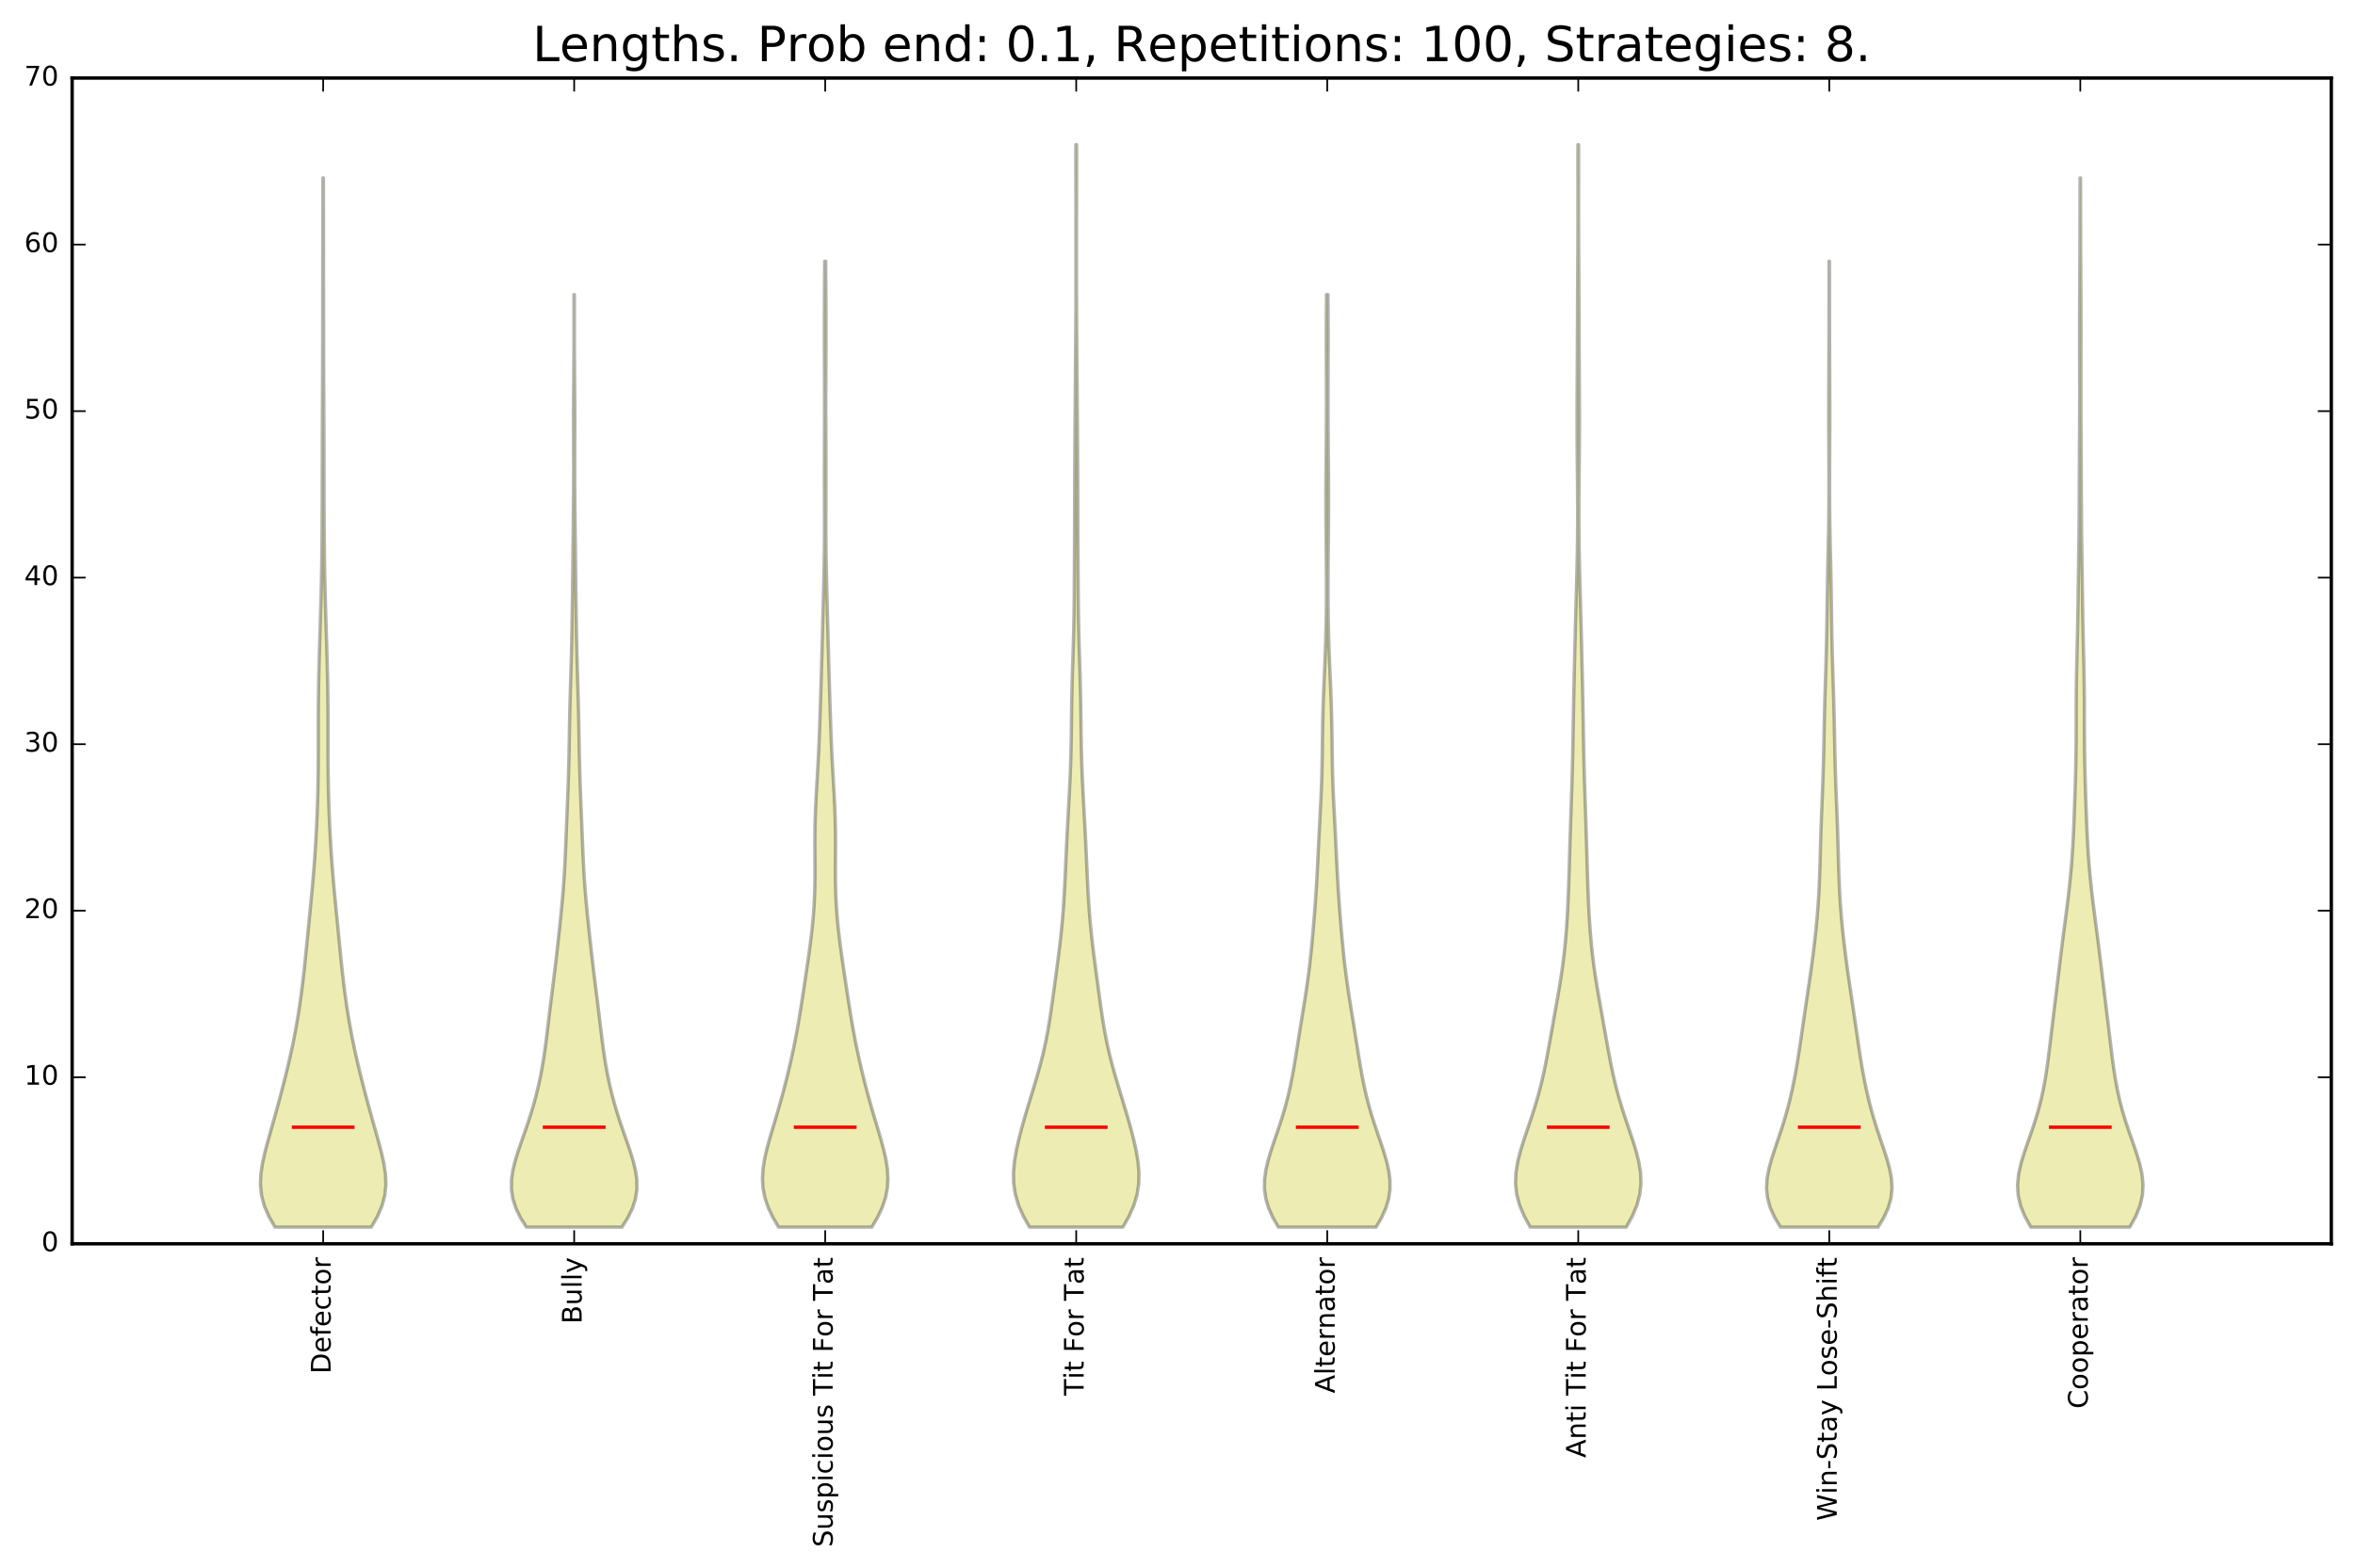 <?xml version="1.0" encoding="utf-8" standalone="no"?>
<!DOCTYPE svg PUBLIC "-//W3C//DTD SVG 1.1//EN"
  "http://www.w3.org/Graphics/SVG/1.1/DTD/svg11.dtd">
<!-- Created with matplotlib (http://matplotlib.org/) -->
<svg height="465pt" version="1.1" viewBox="0 0 698 465" width="698pt" xmlns="http://www.w3.org/2000/svg" xmlns:xlink="http://www.w3.org/1999/xlink">
 <defs>
  <style type="text/css">
*{stroke-linecap:butt;stroke-linejoin:round;stroke-miterlimit:100000;}
  </style>
 </defs>
 <g id="figure_1">
  <g id="patch_1">
   <path d="M -0 465.868 
L 698.18 465.868 
L 698.18 0 
L -0 0 
z
" style="fill:#ffffff;"/>
  </g>
  <g id="axes_1">
   <g id="patch_2">
    <path d="M 21.38 368.742 
L 690.98 368.742 
L 690.98 23.142 
L 21.38 23.142 
z
" style="fill:#ffffff;"/>
   </g>
   <g id="PolyCollection_1">
    <defs>
     <path d="M 110.046 -102.063 
L 81.514 -102.063 
L 79.704 -105.205 
L 78.345 -108.347 
L 77.505 -111.489 
L 77.18 -114.631 
L 77.304 -117.772 
L 77.772 -120.914 
L 78.469 -124.056 
L 79.295 -127.198 
L 80.173 -130.34 
L 81.06 -133.482 
L 81.933 -136.623 
L 82.785 -139.765 
L 83.614 -142.907 
L 84.417 -146.049 
L 85.19 -149.191 
L 85.924 -152.332 
L 86.611 -155.474 
L 87.248 -158.616 
L 87.833 -161.758 
L 88.366 -164.9 
L 88.851 -168.042 
L 89.291 -171.183 
L 89.691 -174.325 
L 90.056 -177.467 
L 90.393 -180.609 
L 90.711 -183.751 
L 91.02 -186.892 
L 91.326 -190.034 
L 91.635 -193.176 
L 91.945 -196.318 
L 92.252 -199.46 
L 92.549 -202.602 
L 92.827 -205.743 
L 93.082 -208.885 
L 93.313 -212.027 
L 93.518 -215.169 
L 93.699 -218.311 
L 93.857 -221.452 
L 93.992 -224.594 
L 94.104 -227.736 
L 94.192 -230.878 
L 94.256 -234.02 
L 94.298 -237.162 
L 94.32 -240.303 
L 94.328 -243.445 
L 94.328 -246.587 
L 94.328 -249.729 
L 94.333 -252.871 
L 94.349 -256.012 
L 94.38 -259.154 
L 94.425 -262.296 
L 94.485 -265.438 
L 94.559 -268.58 
L 94.643 -271.722 
L 94.734 -274.863 
L 94.831 -278.005 
L 94.929 -281.147 
L 95.024 -284.289 
L 95.115 -287.431 
L 95.197 -290.572 
L 95.27 -293.714 
L 95.33 -296.856 
L 95.379 -299.998 
L 95.418 -303.14 
L 95.448 -306.282 
L 95.471 -309.423 
L 95.488 -312.565 
L 95.5 -315.707 
L 95.508 -318.849 
L 95.513 -321.991 
L 95.516 -325.132 
L 95.519 -328.274 
L 95.523 -331.416 
L 95.53 -334.558 
L 95.54 -337.7 
L 95.553 -340.842 
L 95.568 -343.983 
L 95.583 -347.125 
L 95.597 -350.267 
L 95.609 -353.409 
L 95.62 -356.551 
L 95.628 -359.692 
L 95.635 -362.834 
L 95.641 -365.976 
L 95.647 -369.118 
L 95.651 -372.26 
L 95.655 -375.402 
L 95.659 -378.543 
L 95.663 -381.685 
L 95.666 -384.827 
L 95.67 -387.969 
L 95.674 -391.111 
L 95.678 -394.252 
L 95.682 -397.394 
L 95.686 -400.536 
L 95.691 -403.678 
L 95.695 -406.82 
L 95.701 -409.962 
L 95.707 -413.103 
L 95.853 -413.103 
L 95.853 -413.103 
L 95.859 -409.962 
L 95.865 -406.82 
L 95.869 -403.678 
L 95.874 -400.536 
L 95.878 -397.394 
L 95.882 -394.252 
L 95.886 -391.111 
L 95.89 -387.969 
L 95.894 -384.827 
L 95.897 -381.685 
L 95.901 -378.543 
L 95.905 -375.402 
L 95.909 -372.26 
L 95.913 -369.118 
L 95.919 -365.976 
L 95.925 -362.834 
L 95.932 -359.692 
L 95.94 -356.551 
L 95.951 -353.409 
L 95.963 -350.267 
L 95.977 -347.125 
L 95.992 -343.983 
L 96.007 -340.842 
L 96.02 -337.7 
L 96.03 -334.558 
L 96.037 -331.416 
L 96.041 -328.274 
L 96.044 -325.132 
L 96.047 -321.991 
L 96.052 -318.849 
L 96.06 -315.707 
L 96.072 -312.565 
L 96.089 -309.423 
L 96.112 -306.282 
L 96.142 -303.14 
L 96.181 -299.998 
L 96.23 -296.856 
L 96.29 -293.714 
L 96.363 -290.572 
L 96.445 -287.431 
L 96.536 -284.289 
L 96.631 -281.147 
L 96.729 -278.005 
L 96.826 -274.863 
L 96.917 -271.722 
L 97.001 -268.58 
L 97.075 -265.438 
L 97.135 -262.296 
L 97.18 -259.154 
L 97.211 -256.012 
L 97.227 -252.871 
L 97.232 -249.729 
L 97.232 -246.587 
L 97.232 -243.445 
L 97.24 -240.303 
L 97.262 -237.162 
L 97.304 -234.02 
L 97.368 -230.878 
L 97.456 -227.736 
L 97.568 -224.594 
L 97.703 -221.452 
L 97.861 -218.311 
L 98.042 -215.169 
L 98.247 -212.027 
L 98.478 -208.885 
L 98.733 -205.743 
L 99.011 -202.602 
L 99.308 -199.46 
L 99.615 -196.318 
L 99.925 -193.176 
L 100.234 -190.034 
L 100.54 -186.892 
L 100.849 -183.751 
L 101.167 -180.609 
L 101.504 -177.467 
L 101.869 -174.325 
L 102.269 -171.183 
L 102.709 -168.042 
L 103.194 -164.9 
L 103.727 -161.758 
L 104.312 -158.616 
L 104.949 -155.474 
L 105.636 -152.332 
L 106.37 -149.191 
L 107.143 -146.049 
L 107.946 -142.907 
L 108.775 -139.765 
L 109.627 -136.623 
L 110.5 -133.482 
L 111.387 -130.34 
L 112.265 -127.198 
L 113.091 -124.056 
L 113.788 -120.914 
L 114.256 -117.772 
L 114.38 -114.631 
L 114.055 -111.489 
L 113.215 -108.347 
L 111.856 -105.205 
L 110.046 -102.063 
z
" id="m5a1ed2d611" style="stroke:#000000;stroke-opacity:0.3;"/>
    </defs>
    <g clip-path="url(#p7fb8df7a08)">
     <use style="fill:#bfbf00;fill-opacity:0.3;stroke:#000000;stroke-opacity:0.3;" x="0.0" xlink:href="#m5a1ed2d611" y="465.868"/>
    </g>
   </g>
   <g id="PolyCollection_2">
    <defs>
     <path d="M 184.346 -102.063 
L 156.014 -102.063 
L 154.264 -104.856 
L 152.903 -107.649 
L 152.003 -110.442 
L 151.58 -113.234 
L 151.601 -116.027 
L 151.992 -118.82 
L 152.664 -121.612 
L 153.519 -124.405 
L 154.472 -127.198 
L 155.453 -129.991 
L 156.412 -132.783 
L 157.318 -135.576 
L 158.153 -138.369 
L 158.91 -141.162 
L 159.587 -143.954 
L 160.185 -146.747 
L 160.71 -149.54 
L 161.169 -152.332 
L 161.573 -155.125 
L 161.938 -157.918 
L 162.28 -160.711 
L 162.614 -163.503 
L 162.951 -166.296 
L 163.295 -169.089 
L 163.646 -171.882 
L 163.997 -174.674 
L 164.343 -177.467 
L 164.679 -180.26 
L 165.003 -183.052 
L 165.317 -185.845 
L 165.621 -188.638 
L 165.918 -191.431 
L 166.206 -194.223 
L 166.481 -197.016 
L 166.737 -199.809 
L 166.968 -202.602 
L 167.169 -205.394 
L 167.341 -208.187 
L 167.488 -210.98 
L 167.615 -213.772 
L 167.73 -216.565 
L 167.842 -219.358 
L 167.953 -222.151 
L 168.067 -224.943 
L 168.18 -227.736 
L 168.291 -230.529 
L 168.395 -233.322 
L 168.488 -236.114 
L 168.567 -238.907 
L 168.633 -241.7 
L 168.688 -244.492 
L 168.736 -247.285 
L 168.784 -250.078 
L 168.836 -252.871 
L 168.897 -255.663 
L 168.968 -258.456 
L 169.048 -261.249 
L 169.133 -264.042 
L 169.218 -266.834 
L 169.298 -269.627 
L 169.37 -272.42 
L 169.433 -275.212 
L 169.489 -278.005 
L 169.538 -280.798 
L 169.582 -283.591 
L 169.623 -286.383 
L 169.662 -289.176 
L 169.697 -291.969 
L 169.73 -294.762 
L 169.762 -297.554 
L 169.792 -300.347 
L 169.822 -303.14 
L 169.854 -305.932 
L 169.886 -308.725 
L 169.918 -311.518 
L 169.948 -314.311 
L 169.975 -317.103 
L 169.996 -319.896 
L 170.012 -322.689 
L 170.02 -325.482 
L 170.021 -328.274 
L 170.016 -331.067 
L 170.009 -333.86 
L 170 -336.652 
L 169.994 -339.445 
L 169.992 -342.238 
L 169.997 -345.031 
L 170.009 -347.823 
L 170.027 -350.616 
L 170.048 -353.409 
L 170.069 -356.202 
L 170.089 -358.994 
L 170.104 -361.787 
L 170.114 -364.58 
L 170.119 -367.372 
L 170.121 -370.165 
L 170.121 -372.958 
L 170.12 -375.751 
L 170.121 -378.543 
L 170.239 -378.543 
L 170.239 -378.543 
L 170.24 -375.751 
L 170.239 -372.958 
L 170.239 -370.165 
L 170.241 -367.372 
L 170.246 -364.58 
L 170.256 -361.787 
L 170.271 -358.994 
L 170.291 -356.202 
L 170.312 -353.409 
L 170.333 -350.616 
L 170.351 -347.823 
L 170.363 -345.031 
L 170.368 -342.238 
L 170.366 -339.445 
L 170.36 -336.652 
L 170.351 -333.86 
L 170.344 -331.067 
L 170.339 -328.274 
L 170.34 -325.482 
L 170.348 -322.689 
L 170.364 -319.896 
L 170.385 -317.103 
L 170.412 -314.311 
L 170.442 -311.518 
L 170.474 -308.725 
L 170.506 -305.932 
L 170.538 -303.14 
L 170.568 -300.347 
L 170.598 -297.554 
L 170.63 -294.762 
L 170.663 -291.969 
L 170.698 -289.176 
L 170.737 -286.383 
L 170.778 -283.591 
L 170.822 -280.798 
L 170.871 -278.005 
L 170.927 -275.212 
L 170.99 -272.42 
L 171.062 -269.627 
L 171.142 -266.834 
L 171.227 -264.042 
L 171.312 -261.249 
L 171.392 -258.456 
L 171.463 -255.663 
L 171.524 -252.871 
L 171.576 -250.078 
L 171.624 -247.285 
L 171.672 -244.492 
L 171.727 -241.7 
L 171.793 -238.907 
L 171.872 -236.114 
L 171.965 -233.322 
L 172.069 -230.529 
L 172.18 -227.736 
L 172.293 -224.943 
L 172.407 -222.151 
L 172.518 -219.358 
L 172.63 -216.565 
L 172.745 -213.772 
L 172.872 -210.98 
L 173.019 -208.187 
L 173.191 -205.394 
L 173.392 -202.602 
L 173.623 -199.809 
L 173.879 -197.016 
L 174.154 -194.223 
L 174.442 -191.431 
L 174.739 -188.638 
L 175.043 -185.845 
L 175.357 -183.052 
L 175.681 -180.26 
L 176.017 -177.467 
L 176.363 -174.674 
L 176.714 -171.882 
L 177.065 -169.089 
L 177.409 -166.296 
L 177.746 -163.503 
L 178.08 -160.711 
L 178.422 -157.918 
L 178.787 -155.125 
L 179.191 -152.332 
L 179.65 -149.54 
L 180.175 -146.747 
L 180.773 -143.954 
L 181.45 -141.162 
L 182.207 -138.369 
L 183.042 -135.576 
L 183.948 -132.783 
L 184.907 -129.991 
L 185.888 -127.198 
L 186.841 -124.405 
L 187.696 -121.612 
L 188.368 -118.82 
L 188.759 -116.027 
L 188.78 -113.234 
L 188.357 -110.442 
L 187.457 -107.649 
L 186.096 -104.856 
L 184.346 -102.063 
z
" id="me6066ebdfb" style="stroke:#000000;stroke-opacity:0.3;"/>
    </defs>
    <g clip-path="url(#p7fb8df7a08)">
     <use style="fill:#bfbf00;fill-opacity:0.3;stroke:#000000;stroke-opacity:0.3;" x="0.0" xlink:href="#me6066ebdfb" y="465.868"/>
    </g>
   </g>
   <g id="PolyCollection_3">
    <defs>
     <path d="M 258.393 -102.063 
L 230.767 -102.063 
L 229.064 -104.956 
L 227.689 -107.848 
L 226.709 -110.741 
L 226.145 -113.633 
L 225.98 -116.526 
L 226.162 -119.418 
L 226.62 -122.311 
L 227.279 -125.203 
L 228.064 -128.096 
L 228.913 -130.988 
L 229.779 -133.881 
L 230.632 -136.773 
L 231.455 -139.665 
L 232.241 -142.558 
L 232.988 -145.45 
L 233.698 -148.343 
L 234.37 -151.235 
L 235.003 -154.128 
L 235.595 -157.02 
L 236.147 -159.913 
L 236.66 -162.805 
L 237.142 -165.698 
L 237.601 -168.59 
L 238.045 -171.483 
L 238.482 -174.375 
L 238.914 -177.268 
L 239.341 -180.16 
L 239.756 -183.052 
L 240.149 -185.945 
L 240.508 -188.837 
L 240.823 -191.73 
L 241.084 -194.622 
L 241.286 -197.515 
L 241.426 -200.407 
L 241.51 -203.3 
L 241.545 -206.192 
L 241.547 -209.085 
L 241.531 -211.977 
L 241.516 -214.87 
L 241.519 -217.762 
L 241.553 -220.655 
L 241.623 -223.547 
L 241.732 -226.439 
L 241.872 -229.332 
L 242.034 -232.224 
L 242.204 -235.117 
L 242.371 -238.009 
L 242.528 -240.902 
L 242.669 -243.794 
L 242.793 -246.687 
L 242.904 -249.579 
L 243.005 -252.472 
L 243.1 -255.364 
L 243.192 -258.257 
L 243.282 -261.149 
L 243.371 -264.042 
L 243.458 -266.934 
L 243.541 -269.827 
L 243.622 -272.719 
L 243.699 -275.611 
L 243.775 -278.504 
L 243.85 -281.396 
L 243.926 -284.289 
L 244.003 -287.181 
L 244.08 -290.074 
L 244.153 -292.966 
L 244.22 -295.859 
L 244.277 -298.751 
L 244.321 -301.644 
L 244.351 -304.536 
L 244.368 -307.429 
L 244.373 -310.321 
L 244.369 -313.214 
L 244.361 -316.106 
L 244.352 -318.998 
L 244.344 -321.891 
L 244.34 -324.783 
L 244.342 -327.676 
L 244.347 -330.568 
L 244.357 -333.461 
L 244.369 -336.353 
L 244.38 -339.246 
L 244.39 -342.138 
L 244.395 -345.031 
L 244.395 -347.923 
L 244.389 -350.816 
L 244.379 -353.708 
L 244.366 -356.601 
L 244.353 -359.493 
L 244.34 -362.385 
L 244.332 -365.278 
L 244.328 -368.17 
L 244.331 -371.063 
L 244.34 -373.955 
L 244.354 -376.848 
L 244.372 -379.74 
L 244.394 -382.633 
L 244.417 -385.525 
L 244.44 -388.418 
L 244.72 -388.418 
L 244.72 -388.418 
L 244.743 -385.525 
L 244.766 -382.633 
L 244.788 -379.74 
L 244.806 -376.848 
L 244.82 -373.955 
L 244.829 -371.063 
L 244.832 -368.17 
L 244.828 -365.278 
L 244.82 -362.385 
L 244.807 -359.493 
L 244.794 -356.601 
L 244.781 -353.708 
L 244.771 -350.816 
L 244.765 -347.923 
L 244.765 -345.031 
L 244.77 -342.138 
L 244.78 -339.246 
L 244.791 -336.353 
L 244.803 -333.461 
L 244.813 -330.568 
L 244.818 -327.676 
L 244.82 -324.783 
L 244.816 -321.891 
L 244.808 -318.998 
L 244.799 -316.106 
L 244.791 -313.214 
L 244.787 -310.321 
L 244.792 -307.429 
L 244.809 -304.536 
L 244.839 -301.644 
L 244.883 -298.751 
L 244.94 -295.859 
L 245.007 -292.966 
L 245.08 -290.074 
L 245.157 -287.181 
L 245.234 -284.289 
L 245.31 -281.396 
L 245.385 -278.504 
L 245.461 -275.611 
L 245.538 -272.719 
L 245.619 -269.827 
L 245.702 -266.934 
L 245.789 -264.042 
L 245.878 -261.149 
L 245.968 -258.257 
L 246.06 -255.364 
L 246.155 -252.472 
L 246.256 -249.579 
L 246.367 -246.687 
L 246.491 -243.794 
L 246.632 -240.902 
L 246.789 -238.009 
L 246.956 -235.117 
L 247.126 -232.224 
L 247.288 -229.332 
L 247.428 -226.439 
L 247.537 -223.547 
L 247.607 -220.655 
L 247.641 -217.762 
L 247.644 -214.87 
L 247.629 -211.977 
L 247.613 -209.085 
L 247.615 -206.192 
L 247.65 -203.3 
L 247.734 -200.407 
L 247.874 -197.515 
L 248.076 -194.622 
L 248.337 -191.73 
L 248.652 -188.837 
L 249.011 -185.945 
L 249.404 -183.052 
L 249.819 -180.16 
L 250.246 -177.268 
L 250.678 -174.375 
L 251.115 -171.483 
L 251.559 -168.59 
L 252.018 -165.698 
L 252.5 -162.805 
L 253.013 -159.913 
L 253.565 -157.02 
L 254.157 -154.128 
L 254.79 -151.235 
L 255.462 -148.343 
L 256.172 -145.45 
L 256.919 -142.558 
L 257.705 -139.665 
L 258.528 -136.773 
L 259.381 -133.881 
L 260.247 -130.988 
L 261.096 -128.096 
L 261.881 -125.203 
L 262.54 -122.311 
L 262.998 -119.418 
L 263.18 -116.526 
L 263.015 -113.633 
L 262.451 -110.741 
L 261.471 -107.848 
L 260.096 -104.956 
L 258.393 -102.063 
z
" id="me8e221b964" style="stroke:#000000;stroke-opacity:0.3;"/>
    </defs>
    <g clip-path="url(#p7fb8df7a08)">
     <use style="fill:#bfbf00;fill-opacity:0.3;stroke:#000000;stroke-opacity:0.3;" x="0.0" xlink:href="#me8e221b964" y="465.868"/>
    </g>
   </g>
   <g id="PolyCollection_4">
    <defs>
     <path d="M 332.817 -102.063 
L 305.143 -102.063 
L 303.314 -105.305 
L 301.884 -108.547 
L 300.923 -111.788 
L 300.437 -115.03 
L 300.38 -118.271 
L 300.669 -121.513 
L 301.212 -124.754 
L 301.931 -127.996 
L 302.766 -131.237 
L 303.676 -134.479 
L 304.636 -137.721 
L 305.621 -140.962 
L 306.605 -144.204 
L 307.559 -147.445 
L 308.452 -150.687 
L 309.26 -153.928 
L 309.972 -157.17 
L 310.591 -160.411 
L 311.131 -163.653 
L 311.616 -166.895 
L 312.069 -170.136 
L 312.508 -173.378 
L 312.944 -176.619 
L 313.375 -179.861 
L 313.795 -183.102 
L 314.19 -186.344 
L 314.548 -189.585 
L 314.861 -192.827 
L 315.125 -196.069 
L 315.345 -199.31 
L 315.529 -202.552 
L 315.689 -205.793 
L 315.836 -209.035 
L 315.982 -212.276 
L 316.133 -215.518 
L 316.294 -218.759 
L 316.465 -222.001 
L 316.642 -225.243 
L 316.821 -228.484 
L 316.992 -231.726 
L 317.148 -234.967 
L 317.281 -238.209 
L 317.387 -241.45 
L 317.464 -244.692 
L 317.519 -247.934 
L 317.56 -251.175 
L 317.599 -254.417 
L 317.646 -257.658 
L 317.71 -260.9 
L 317.791 -264.141 
L 317.887 -267.383 
L 317.991 -270.624 
L 318.093 -273.866 
L 318.184 -277.108 
L 318.26 -280.349 
L 318.318 -283.591 
L 318.359 -286.832 
L 318.388 -290.074 
L 318.41 -293.315 
L 318.429 -296.557 
L 318.445 -299.798 
L 318.462 -303.04 
L 318.476 -306.282 
L 318.488 -309.523 
L 318.498 -312.765 
L 318.506 -316.006 
L 318.514 -319.248 
L 318.524 -322.489 
L 318.537 -325.731 
L 318.554 -328.972 
L 318.574 -332.214 
L 318.597 -335.456 
L 318.621 -338.697 
L 318.645 -341.939 
L 318.668 -345.18 
L 318.692 -348.422 
L 318.715 -351.663 
L 318.739 -354.905 
L 318.763 -358.147 
L 318.789 -361.388 
L 318.814 -364.63 
L 318.838 -367.871 
L 318.86 -371.113 
L 318.879 -374.354 
L 318.893 -377.596 
L 318.902 -380.837 
L 318.907 -384.079 
L 318.908 -387.321 
L 318.907 -390.562 
L 318.905 -393.804 
L 318.901 -397.045 
L 318.896 -400.287 
L 318.89 -403.528 
L 318.883 -406.77 
L 318.876 -410.011 
L 318.87 -413.253 
L 318.866 -416.495 
L 318.865 -419.736 
L 318.87 -422.978 
L 319.09 -422.978 
L 319.09 -422.978 
L 319.095 -419.736 
L 319.094 -416.495 
L 319.09 -413.253 
L 319.084 -410.011 
L 319.077 -406.77 
L 319.07 -403.528 
L 319.064 -400.287 
L 319.059 -397.045 
L 319.055 -393.804 
L 319.053 -390.562 
L 319.052 -387.321 
L 319.053 -384.079 
L 319.058 -380.837 
L 319.067 -377.596 
L 319.081 -374.354 
L 319.1 -371.113 
L 319.122 -367.871 
L 319.146 -364.63 
L 319.171 -361.388 
L 319.197 -358.147 
L 319.221 -354.905 
L 319.245 -351.663 
L 319.268 -348.422 
L 319.292 -345.18 
L 319.315 -341.939 
L 319.339 -338.697 
L 319.363 -335.456 
L 319.386 -332.214 
L 319.406 -328.972 
L 319.423 -325.731 
L 319.436 -322.489 
L 319.446 -319.248 
L 319.454 -316.006 
L 319.462 -312.765 
L 319.472 -309.523 
L 319.484 -306.282 
L 319.498 -303.04 
L 319.515 -299.798 
L 319.531 -296.557 
L 319.55 -293.315 
L 319.572 -290.074 
L 319.601 -286.832 
L 319.642 -283.591 
L 319.7 -280.349 
L 319.776 -277.108 
L 319.867 -273.866 
L 319.969 -270.624 
L 320.073 -267.383 
L 320.169 -264.141 
L 320.25 -260.9 
L 320.314 -257.658 
L 320.361 -254.417 
L 320.4 -251.175 
L 320.441 -247.934 
L 320.496 -244.692 
L 320.573 -241.45 
L 320.679 -238.209 
L 320.812 -234.967 
L 320.968 -231.726 
L 321.139 -228.484 
L 321.318 -225.243 
L 321.495 -222.001 
L 321.666 -218.759 
L 321.827 -215.518 
L 321.978 -212.276 
L 322.124 -209.035 
L 322.271 -205.793 
L 322.431 -202.552 
L 322.615 -199.31 
L 322.835 -196.069 
L 323.099 -192.827 
L 323.412 -189.585 
L 323.77 -186.344 
L 324.165 -183.102 
L 324.585 -179.861 
L 325.016 -176.619 
L 325.452 -173.378 
L 325.891 -170.136 
L 326.344 -166.895 
L 326.829 -163.653 
L 327.369 -160.411 
L 327.988 -157.17 
L 328.7 -153.928 
L 329.508 -150.687 
L 330.401 -147.445 
L 331.355 -144.204 
L 332.339 -140.962 
L 333.324 -137.721 
L 334.284 -134.479 
L 335.194 -131.237 
L 336.029 -127.996 
L 336.748 -124.754 
L 337.291 -121.513 
L 337.58 -118.271 
L 337.523 -115.03 
L 337.037 -111.788 
L 336.076 -108.547 
L 334.646 -105.305 
L 332.817 -102.063 
z
" id="m070dfb60f2" style="stroke:#000000;stroke-opacity:0.3;"/>
    </defs>
    <g clip-path="url(#p7fb8df7a08)">
     <use style="fill:#bfbf00;fill-opacity:0.3;stroke:#000000;stroke-opacity:0.3;" x="0.0" xlink:href="#m070dfb60f2" y="465.868"/>
    </g>
   </g>
   <g id="PolyCollection_5">
    <defs>
     <path d="M 407.85 -102.063 
L 378.91 -102.063 
L 377.284 -104.856 
L 376.021 -107.649 
L 375.181 -110.442 
L 374.78 -113.234 
L 374.79 -116.027 
L 375.153 -118.82 
L 375.787 -121.612 
L 376.607 -124.405 
L 377.531 -127.198 
L 378.488 -129.991 
L 379.426 -132.783 
L 380.305 -135.576 
L 381.106 -138.369 
L 381.821 -141.162 
L 382.452 -143.954 
L 383.012 -146.747 
L 383.515 -149.54 
L 383.981 -152.332 
L 384.427 -155.125 
L 384.868 -157.918 
L 385.312 -160.711 
L 385.763 -163.503 
L 386.218 -166.296 
L 386.667 -169.089 
L 387.102 -171.882 
L 387.51 -174.674 
L 387.886 -177.467 
L 388.227 -180.26 
L 388.534 -183.052 
L 388.813 -185.845 
L 389.071 -188.638 
L 389.312 -191.431 
L 389.54 -194.223 
L 389.755 -197.016 
L 389.956 -199.809 
L 390.139 -202.602 
L 390.305 -205.394 
L 390.455 -208.187 
L 390.594 -210.98 
L 390.728 -213.772 
L 390.863 -216.565 
L 391.004 -219.358 
L 391.15 -222.151 
L 391.299 -224.943 
L 391.443 -227.736 
L 391.575 -230.529 
L 391.688 -233.322 
L 391.777 -236.114 
L 391.842 -238.907 
L 391.889 -241.7 
L 391.924 -244.492 
L 391.957 -247.285 
L 391.999 -250.078 
L 392.055 -252.871 
L 392.13 -255.663 
L 392.224 -258.456 
L 392.333 -261.249 
L 392.452 -264.042 
L 392.574 -266.834 
L 392.693 -269.627 
L 392.804 -272.42 
L 392.901 -275.212 
L 392.984 -278.005 
L 393.049 -280.798 
L 393.097 -283.591 
L 393.128 -286.383 
L 393.144 -289.176 
L 393.146 -291.969 
L 393.137 -294.762 
L 393.119 -297.554 
L 393.096 -300.347 
L 393.07 -303.14 
L 393.043 -305.932 
L 393.018 -308.725 
L 392.998 -311.518 
L 392.984 -314.311 
L 392.978 -317.103 
L 392.98 -319.896 
L 392.99 -322.689 
L 393.008 -325.482 
L 393.031 -328.274 
L 393.056 -331.067 
L 393.082 -333.86 
L 393.106 -336.652 
L 393.125 -339.445 
L 393.138 -342.238 
L 393.145 -345.031 
L 393.146 -347.823 
L 393.142 -350.616 
L 393.134 -353.409 
L 393.124 -356.202 
L 393.114 -358.994 
L 393.106 -361.787 
L 393.102 -364.58 
L 393.103 -367.372 
L 393.11 -370.165 
L 393.124 -372.958 
L 393.145 -375.751 
L 393.171 -378.543 
L 393.589 -378.543 
L 393.589 -378.543 
L 393.615 -375.751 
L 393.636 -372.958 
L 393.65 -370.165 
L 393.657 -367.372 
L 393.658 -364.58 
L 393.654 -361.787 
L 393.646 -358.994 
L 393.636 -356.202 
L 393.626 -353.409 
L 393.618 -350.616 
L 393.614 -347.823 
L 393.615 -345.031 
L 393.622 -342.238 
L 393.635 -339.445 
L 393.654 -336.652 
L 393.678 -333.86 
L 393.704 -331.067 
L 393.729 -328.274 
L 393.752 -325.482 
L 393.77 -322.689 
L 393.78 -319.896 
L 393.782 -317.103 
L 393.776 -314.311 
L 393.762 -311.518 
L 393.742 -308.725 
L 393.717 -305.932 
L 393.69 -303.14 
L 393.664 -300.347 
L 393.641 -297.554 
L 393.623 -294.762 
L 393.614 -291.969 
L 393.616 -289.176 
L 393.632 -286.383 
L 393.663 -283.591 
L 393.711 -280.798 
L 393.776 -278.005 
L 393.859 -275.212 
L 393.956 -272.42 
L 394.067 -269.627 
L 394.186 -266.834 
L 394.308 -264.042 
L 394.427 -261.249 
L 394.536 -258.456 
L 394.63 -255.663 
L 394.705 -252.871 
L 394.761 -250.078 
L 394.803 -247.285 
L 394.836 -244.492 
L 394.871 -241.7 
L 394.918 -238.907 
L 394.983 -236.114 
L 395.072 -233.322 
L 395.185 -230.529 
L 395.317 -227.736 
L 395.461 -224.943 
L 395.61 -222.151 
L 395.756 -219.358 
L 395.897 -216.565 
L 396.032 -213.772 
L 396.166 -210.98 
L 396.305 -208.187 
L 396.455 -205.394 
L 396.621 -202.602 
L 396.804 -199.809 
L 397.005 -197.016 
L 397.22 -194.223 
L 397.448 -191.431 
L 397.689 -188.638 
L 397.947 -185.845 
L 398.226 -183.052 
L 398.533 -180.26 
L 398.874 -177.467 
L 399.25 -174.674 
L 399.658 -171.882 
L 400.093 -169.089 
L 400.542 -166.296 
L 400.997 -163.503 
L 401.448 -160.711 
L 401.892 -157.918 
L 402.333 -155.125 
L 402.779 -152.332 
L 403.245 -149.54 
L 403.748 -146.747 
L 404.308 -143.954 
L 404.939 -141.162 
L 405.654 -138.369 
L 406.455 -135.576 
L 407.334 -132.783 
L 408.272 -129.991 
L 409.229 -127.198 
L 410.153 -124.405 
L 410.973 -121.612 
L 411.607 -118.82 
L 411.97 -116.027 
L 411.98 -113.234 
L 411.579 -110.442 
L 410.739 -107.649 
L 409.476 -104.856 
L 407.85 -102.063 
z
" id="m9ebdc42813" style="stroke:#000000;stroke-opacity:0.3;"/>
    </defs>
    <g clip-path="url(#p7fb8df7a08)">
     <use style="fill:#bfbf00;fill-opacity:0.3;stroke:#000000;stroke-opacity:0.3;" x="0.0" xlink:href="#m9ebdc42813" y="465.868"/>
    </g>
   </g>
   <g id="PolyCollection_6">
    <defs>
     <path d="M 482.011 -102.063 
L 453.549 -102.063 
L 451.759 -105.305 
L 450.391 -108.547 
L 449.525 -111.788 
L 449.18 -115.03 
L 449.315 -118.271 
L 449.848 -121.513 
L 450.673 -124.754 
L 451.681 -127.996 
L 452.773 -131.237 
L 453.868 -134.479 
L 454.911 -137.721 
L 455.866 -140.962 
L 456.72 -144.204 
L 457.475 -147.445 
L 458.149 -150.687 
L 458.765 -153.928 
L 459.351 -157.17 
L 459.926 -160.411 
L 460.503 -163.653 
L 461.083 -166.895 
L 461.658 -170.136 
L 462.212 -173.378 
L 462.728 -176.619 
L 463.192 -179.861 
L 463.595 -183.102 
L 463.935 -186.344 
L 464.215 -189.585 
L 464.443 -192.827 
L 464.628 -196.069 
L 464.78 -199.31 
L 464.907 -202.552 
L 465.017 -205.793 
L 465.118 -209.035 
L 465.215 -212.276 
L 465.311 -215.518 
L 465.411 -218.759 
L 465.515 -222.001 
L 465.624 -225.243 
L 465.734 -228.484 
L 465.842 -231.726 
L 465.944 -234.967 
L 466.034 -238.209 
L 466.113 -241.45 
L 466.18 -244.692 
L 466.239 -247.934 
L 466.294 -251.175 
L 466.35 -254.417 
L 466.409 -257.658 
L 466.473 -260.9 
L 466.542 -264.141 
L 466.616 -267.383 
L 466.692 -270.624 
L 466.771 -273.866 
L 466.851 -277.108 
L 466.935 -280.349 
L 467.021 -283.591 
L 467.11 -286.832 
L 467.201 -290.074 
L 467.289 -293.315 
L 467.373 -296.557 
L 467.448 -299.798 
L 467.51 -303.04 
L 467.557 -306.282 
L 467.586 -309.523 
L 467.598 -312.765 
L 467.594 -316.006 
L 467.577 -319.248 
L 467.551 -322.489 
L 467.519 -325.731 
L 467.487 -328.972 
L 467.457 -332.214 
L 467.435 -335.456 
L 467.423 -338.697 
L 467.419 -341.939 
L 467.425 -345.18 
L 467.438 -348.422 
L 467.455 -351.663 
L 467.473 -354.905 
L 467.49 -358.147 
L 467.506 -361.388 
L 467.521 -364.63 
L 467.534 -367.871 
L 467.547 -371.113 
L 467.562 -374.354 
L 467.577 -377.596 
L 467.594 -380.837 
L 467.612 -384.079 
L 467.629 -387.321 
L 467.645 -390.562 
L 467.659 -393.804 
L 467.67 -397.045 
L 467.677 -400.287 
L 467.68 -403.528 
L 467.679 -406.77 
L 467.677 -410.011 
L 467.673 -413.253 
L 467.671 -416.495 
L 467.672 -419.736 
L 467.677 -422.978 
L 467.883 -422.978 
L 467.883 -422.978 
L 467.888 -419.736 
L 467.889 -416.495 
L 467.887 -413.253 
L 467.883 -410.011 
L 467.881 -406.77 
L 467.88 -403.528 
L 467.883 -400.287 
L 467.89 -397.045 
L 467.901 -393.804 
L 467.915 -390.562 
L 467.931 -387.321 
L 467.948 -384.079 
L 467.966 -380.837 
L 467.983 -377.596 
L 467.998 -374.354 
L 468.013 -371.113 
L 468.026 -367.871 
L 468.039 -364.63 
L 468.054 -361.388 
L 468.07 -358.147 
L 468.087 -354.905 
L 468.105 -351.663 
L 468.122 -348.422 
L 468.135 -345.18 
L 468.141 -341.939 
L 468.137 -338.697 
L 468.125 -335.456 
L 468.103 -332.214 
L 468.073 -328.972 
L 468.041 -325.731 
L 468.009 -322.489 
L 467.983 -319.248 
L 467.966 -316.006 
L 467.962 -312.765 
L 467.974 -309.523 
L 468.003 -306.282 
L 468.05 -303.04 
L 468.112 -299.798 
L 468.187 -296.557 
L 468.271 -293.315 
L 468.359 -290.074 
L 468.45 -286.832 
L 468.539 -283.591 
L 468.625 -280.349 
L 468.709 -277.108 
L 468.789 -273.866 
L 468.868 -270.624 
L 468.944 -267.383 
L 469.018 -264.141 
L 469.087 -260.9 
L 469.151 -257.658 
L 469.21 -254.417 
L 469.266 -251.175 
L 469.321 -247.934 
L 469.38 -244.692 
L 469.447 -241.45 
L 469.526 -238.209 
L 469.616 -234.967 
L 469.718 -231.726 
L 469.826 -228.484 
L 469.936 -225.243 
L 470.045 -222.001 
L 470.149 -218.759 
L 470.249 -215.518 
L 470.345 -212.276 
L 470.442 -209.035 
L 470.543 -205.793 
L 470.653 -202.552 
L 470.78 -199.31 
L 470.932 -196.069 
L 471.117 -192.827 
L 471.345 -189.585 
L 471.625 -186.344 
L 471.965 -183.102 
L 472.368 -179.861 
L 472.832 -176.619 
L 473.348 -173.378 
L 473.902 -170.136 
L 474.477 -166.895 
L 475.057 -163.653 
L 475.634 -160.411 
L 476.209 -157.17 
L 476.795 -153.928 
L 477.411 -150.687 
L 478.085 -147.445 
L 478.84 -144.204 
L 479.694 -140.962 
L 480.649 -137.721 
L 481.692 -134.479 
L 482.787 -131.237 
L 483.879 -127.996 
L 484.887 -124.754 
L 485.712 -121.513 
L 486.245 -118.271 
L 486.38 -115.03 
L 486.035 -111.788 
L 485.169 -108.547 
L 483.801 -105.305 
L 482.011 -102.063 
z
" id="m5b02e4f6a2" style="stroke:#000000;stroke-opacity:0.3;"/>
    </defs>
    <g clip-path="url(#p7fb8df7a08)">
     <use style="fill:#bfbf00;fill-opacity:0.3;stroke:#000000;stroke-opacity:0.3;" x="0.0" xlink:href="#m5b02e4f6a2" y="465.868"/>
    </g>
   </g>
   <g id="PolyCollection_7">
    <defs>
     <path d="M 556.637 -102.063 
L 527.723 -102.063 
L 525.975 -104.956 
L 524.666 -107.848 
L 523.866 -110.741 
L 523.58 -113.633 
L 523.755 -116.526 
L 524.296 -119.418 
L 525.09 -122.311 
L 526.026 -125.203 
L 527.009 -128.096 
L 527.974 -130.988 
L 528.879 -133.881 
L 529.707 -136.773 
L 530.453 -139.665 
L 531.123 -142.558 
L 531.726 -145.45 
L 532.269 -148.343 
L 532.764 -151.235 
L 533.22 -154.128 
L 533.652 -157.02 
L 534.072 -159.913 
L 534.49 -162.805 
L 534.914 -165.698 
L 535.344 -168.59 
L 535.776 -171.483 
L 536.203 -174.375 
L 536.619 -177.268 
L 537.019 -180.16 
L 537.397 -183.052 
L 537.752 -185.945 
L 538.079 -188.837 
L 538.375 -191.73 
L 538.637 -194.622 
L 538.861 -197.515 
L 539.047 -200.407 
L 539.196 -203.3 
L 539.314 -206.192 
L 539.409 -209.085 
L 539.491 -211.977 
L 539.569 -214.87 
L 539.652 -217.762 
L 539.746 -220.655 
L 539.851 -223.547 
L 539.967 -226.439 
L 540.086 -229.332 
L 540.202 -232.224 
L 540.309 -235.117 
L 540.401 -238.009 
L 540.478 -240.902 
L 540.543 -243.794 
L 540.599 -246.687 
L 540.655 -249.579 
L 540.715 -252.472 
L 540.784 -255.364 
L 540.862 -258.257 
L 540.948 -261.149 
L 541.039 -264.042 
L 541.13 -266.934 
L 541.216 -269.827 
L 541.295 -272.719 
L 541.364 -275.611 
L 541.422 -278.504 
L 541.47 -281.396 
L 541.513 -284.289 
L 541.554 -287.181 
L 541.598 -290.074 
L 541.646 -292.966 
L 541.701 -295.859 
L 541.762 -298.751 
L 541.826 -301.644 
L 541.889 -304.536 
L 541.948 -307.429 
L 541.999 -310.321 
L 542.039 -313.214 
L 542.067 -316.106 
L 542.083 -318.998 
L 542.088 -321.891 
L 542.084 -324.783 
L 542.073 -327.676 
L 542.058 -330.568 
L 542.042 -333.461 
L 542.028 -336.353 
L 542.018 -339.246 
L 542.013 -342.138 
L 542.015 -345.031 
L 542.022 -347.923 
L 542.032 -350.816 
L 542.044 -353.708 
L 542.057 -356.601 
L 542.07 -359.493 
L 542.081 -362.385 
L 542.091 -365.278 
L 542.099 -368.17 
L 542.105 -371.063 
L 542.109 -373.955 
L 542.111 -376.848 
L 542.113 -379.74 
L 542.113 -382.633 
L 542.115 -385.525 
L 542.117 -388.418 
L 542.243 -388.418 
L 542.243 -388.418 
L 542.245 -385.525 
L 542.247 -382.633 
L 542.247 -379.74 
L 542.249 -376.848 
L 542.251 -373.955 
L 542.255 -371.063 
L 542.261 -368.17 
L 542.269 -365.278 
L 542.279 -362.385 
L 542.29 -359.493 
L 542.303 -356.601 
L 542.316 -353.708 
L 542.328 -350.816 
L 542.338 -347.923 
L 542.345 -345.031 
L 542.347 -342.138 
L 542.342 -339.246 
L 542.332 -336.353 
L 542.318 -333.461 
L 542.302 -330.568 
L 542.287 -327.676 
L 542.276 -324.783 
L 542.272 -321.891 
L 542.277 -318.998 
L 542.293 -316.106 
L 542.321 -313.214 
L 542.361 -310.321 
L 542.412 -307.429 
L 542.471 -304.536 
L 542.534 -301.644 
L 542.598 -298.751 
L 542.659 -295.859 
L 542.714 -292.966 
L 542.762 -290.074 
L 542.806 -287.181 
L 542.847 -284.289 
L 542.89 -281.396 
L 542.938 -278.504 
L 542.996 -275.611 
L 543.065 -272.719 
L 543.144 -269.827 
L 543.23 -266.934 
L 543.321 -264.042 
L 543.412 -261.149 
L 543.498 -258.257 
L 543.576 -255.364 
L 543.645 -252.472 
L 543.705 -249.579 
L 543.761 -246.687 
L 543.817 -243.794 
L 543.882 -240.902 
L 543.959 -238.009 
L 544.051 -235.117 
L 544.158 -232.224 
L 544.274 -229.332 
L 544.393 -226.439 
L 544.509 -223.547 
L 544.614 -220.655 
L 544.708 -217.762 
L 544.791 -214.87 
L 544.869 -211.977 
L 544.951 -209.085 
L 545.046 -206.192 
L 545.164 -203.3 
L 545.313 -200.407 
L 545.499 -197.515 
L 545.723 -194.622 
L 545.985 -191.73 
L 546.281 -188.837 
L 546.608 -185.945 
L 546.963 -183.052 
L 547.341 -180.16 
L 547.741 -177.268 
L 548.157 -174.375 
L 548.584 -171.483 
L 549.016 -168.59 
L 549.446 -165.698 
L 549.87 -162.805 
L 550.288 -159.913 
L 550.708 -157.02 
L 551.14 -154.128 
L 551.596 -151.235 
L 552.091 -148.343 
L 552.634 -145.45 
L 553.237 -142.558 
L 553.907 -139.665 
L 554.653 -136.773 
L 555.481 -133.881 
L 556.386 -130.988 
L 557.351 -128.096 
L 558.334 -125.203 
L 559.27 -122.311 
L 560.064 -119.418 
L 560.605 -116.526 
L 560.78 -113.633 
L 560.494 -110.741 
L 559.694 -107.848 
L 558.385 -104.956 
L 556.637 -102.063 
z
" id="md0805801f0" style="stroke:#000000;stroke-opacity:0.3;"/>
    </defs>
    <g clip-path="url(#p7fb8df7a08)">
     <use style="fill:#bfbf00;fill-opacity:0.3;stroke:#000000;stroke-opacity:0.3;" x="0.0" xlink:href="#md0805801f0" y="465.868"/>
    </g>
   </g>
   <g id="PolyCollection_8">
    <defs>
     <path d="M 631.237 -102.063 
L 601.923 -102.063 
L 600.167 -105.205 
L 598.888 -108.347 
L 598.158 -111.489 
L 597.98 -114.631 
L 598.292 -117.772 
L 598.985 -120.914 
L 599.933 -124.056 
L 601.011 -127.198 
L 602.114 -130.34 
L 603.162 -133.482 
L 604.107 -136.623 
L 604.927 -139.765 
L 605.62 -142.907 
L 606.198 -146.049 
L 606.685 -149.191 
L 607.11 -152.332 
L 607.5 -155.474 
L 607.876 -158.616 
L 608.251 -161.758 
L 608.632 -164.9 
L 609.016 -168.042 
L 609.4 -171.183 
L 609.781 -174.325 
L 610.159 -177.467 
L 610.539 -180.609 
L 610.925 -183.751 
L 611.322 -186.892 
L 611.729 -190.034 
L 612.141 -193.176 
L 612.549 -196.318 
L 612.941 -199.46 
L 613.306 -202.602 
L 613.633 -205.743 
L 613.919 -208.885 
L 614.16 -212.027 
L 614.361 -215.169 
L 614.528 -218.311 
L 614.67 -221.452 
L 614.794 -224.594 
L 614.908 -227.736 
L 615.013 -230.878 
L 615.109 -234.02 
L 615.194 -237.162 
L 615.263 -240.303 
L 615.313 -243.445 
L 615.343 -246.587 
L 615.357 -249.729 
L 615.362 -252.871 
L 615.366 -256.012 
L 615.378 -259.154 
L 615.404 -262.296 
L 615.45 -265.438 
L 615.512 -268.58 
L 615.586 -271.722 
L 615.663 -274.863 
L 615.738 -278.005 
L 615.803 -281.147 
L 615.859 -284.289 
L 615.906 -287.431 
L 615.948 -290.572 
L 615.991 -293.714 
L 616.035 -296.856 
L 616.081 -299.998 
L 616.127 -303.14 
L 616.169 -306.282 
L 616.204 -309.423 
L 616.23 -312.565 
L 616.248 -315.707 
L 616.261 -318.849 
L 616.272 -321.991 
L 616.284 -325.132 
L 616.299 -328.274 
L 616.318 -331.416 
L 616.339 -334.558 
L 616.359 -337.7 
L 616.378 -340.842 
L 616.391 -343.983 
L 616.399 -347.125 
L 616.4 -350.267 
L 616.396 -353.409 
L 616.388 -356.551 
L 616.378 -359.692 
L 616.37 -362.834 
L 616.366 -365.976 
L 616.367 -369.118 
L 616.373 -372.26 
L 616.385 -375.402 
L 616.399 -378.543 
L 616.415 -381.685 
L 616.431 -384.827 
L 616.445 -387.969 
L 616.458 -391.111 
L 616.468 -394.252 
L 616.476 -397.394 
L 616.483 -400.536 
L 616.489 -403.678 
L 616.495 -406.82 
L 616.501 -409.962 
L 616.508 -413.103 
L 616.652 -413.103 
L 616.652 -413.103 
L 616.659 -409.962 
L 616.665 -406.82 
L 616.671 -403.678 
L 616.677 -400.536 
L 616.684 -397.394 
L 616.692 -394.252 
L 616.702 -391.111 
L 616.715 -387.969 
L 616.729 -384.827 
L 616.745 -381.685 
L 616.761 -378.543 
L 616.775 -375.402 
L 616.787 -372.26 
L 616.793 -369.118 
L 616.794 -365.976 
L 616.79 -362.834 
L 616.782 -359.692 
L 616.772 -356.551 
L 616.764 -353.409 
L 616.76 -350.267 
L 616.761 -347.125 
L 616.769 -343.983 
L 616.782 -340.842 
L 616.801 -337.7 
L 616.821 -334.558 
L 616.842 -331.416 
L 616.861 -328.274 
L 616.876 -325.132 
L 616.888 -321.991 
L 616.899 -318.849 
L 616.912 -315.707 
L 616.93 -312.565 
L 616.956 -309.423 
L 616.991 -306.282 
L 617.033 -303.14 
L 617.079 -299.998 
L 617.125 -296.856 
L 617.169 -293.714 
L 617.212 -290.572 
L 617.254 -287.431 
L 617.301 -284.289 
L 617.357 -281.147 
L 617.422 -278.005 
L 617.497 -274.863 
L 617.574 -271.722 
L 617.648 -268.58 
L 617.71 -265.438 
L 617.756 -262.296 
L 617.782 -259.154 
L 617.794 -256.012 
L 617.798 -252.871 
L 617.803 -249.729 
L 617.817 -246.587 
L 617.847 -243.445 
L 617.897 -240.303 
L 617.966 -237.162 
L 618.051 -234.02 
L 618.147 -230.878 
L 618.252 -227.736 
L 618.366 -224.594 
L 618.49 -221.452 
L 618.632 -218.311 
L 618.799 -215.169 
L 619 -212.027 
L 619.241 -208.885 
L 619.527 -205.743 
L 619.854 -202.602 
L 620.219 -199.46 
L 620.611 -196.318 
L 621.019 -193.176 
L 621.431 -190.034 
L 621.838 -186.892 
L 622.235 -183.751 
L 622.621 -180.609 
L 623.001 -177.467 
L 623.379 -174.325 
L 623.76 -171.183 
L 624.144 -168.042 
L 624.528 -164.9 
L 624.909 -161.758 
L 625.284 -158.616 
L 625.66 -155.474 
L 626.05 -152.332 
L 626.475 -149.191 
L 626.962 -146.049 
L 627.54 -142.907 
L 628.233 -139.765 
L 629.053 -136.623 
L 629.998 -133.482 
L 631.046 -130.34 
L 632.149 -127.198 
L 633.227 -124.056 
L 634.175 -120.914 
L 634.868 -117.772 
L 635.18 -114.631 
L 635.002 -111.489 
L 634.272 -108.347 
L 632.993 -105.205 
L 631.237 -102.063 
z
" id="m4f95f7dfc8" style="stroke:#000000;stroke-opacity:0.3;"/>
    </defs>
    <g clip-path="url(#p7fb8df7a08)">
     <use style="fill:#bfbf00;fill-opacity:0.3;stroke:#000000;stroke-opacity:0.3;" x="0.0" xlink:href="#m4f95f7dfc8" y="465.868"/>
    </g>
   </g>
   <g id="LineCollection_1">
    <path clip-path="url(#p7fb8df7a08)" d="M 86.48 334.182 
L 105.08 334.182 
" style="fill:none;stroke:#ff0000;"/>
    <path clip-path="url(#p7fb8df7a08)" d="M 160.88 334.182 
L 179.48 334.182 
" style="fill:none;stroke:#ff0000;"/>
    <path clip-path="url(#p7fb8df7a08)" d="M 235.28 334.182 
L 253.88 334.182 
" style="fill:none;stroke:#ff0000;"/>
    <path clip-path="url(#p7fb8df7a08)" d="M 309.68 334.182 
L 328.28 334.182 
" style="fill:none;stroke:#ff0000;"/>
    <path clip-path="url(#p7fb8df7a08)" d="M 384.08 334.182 
L 402.68 334.182 
" style="fill:none;stroke:#ff0000;"/>
    <path clip-path="url(#p7fb8df7a08)" d="M 458.48 334.182 
L 477.08 334.182 
" style="fill:none;stroke:#ff0000;"/>
    <path clip-path="url(#p7fb8df7a08)" d="M 532.88 334.182 
L 551.48 334.182 
" style="fill:none;stroke:#ff0000;"/>
    <path clip-path="url(#p7fb8df7a08)" d="M 607.28 334.182 
L 625.88 334.182 
" style="fill:none;stroke:#ff0000;"/>
   </g>
   <g id="patch_3">
    <path d="M 21.38 23.142 
L 690.98 23.142 
" style="fill:none;stroke:#000000;stroke-linecap:square;stroke-linejoin:miter;"/>
   </g>
   <g id="patch_4">
    <path d="M 21.38 368.742 
L 21.38 23.142 
" style="fill:none;stroke:#000000;stroke-linecap:square;stroke-linejoin:miter;"/>
   </g>
   <g id="patch_5">
    <path d="M 21.38 368.742 
L 690.98 368.742 
" style="fill:none;stroke:#000000;stroke-linecap:square;stroke-linejoin:miter;"/>
   </g>
   <g id="patch_6">
    <path d="M 690.98 368.742 
L 690.98 23.142 
" style="fill:none;stroke:#000000;stroke-linecap:square;stroke-linejoin:miter;"/>
   </g>
   <g id="matplotlib.axis_1">
    <g id="xtick_1">
     <g id="line2d_1">
      <defs>
       <path d="M 0 0 
L 0 -4 
" id="m3d65d82d9a" style="stroke:#000000;stroke-width:0.5;"/>
      </defs>
      <g>
       <use style="stroke:#000000;stroke-width:0.5;" x="95.78" xlink:href="#m3d65d82d9a" y="368.742"/>
      </g>
     </g>
     <g id="line2d_2">
      <defs>
       <path d="M 0 0 
L 0 4 
" id="mcec9ac9447" style="stroke:#000000;stroke-width:0.5;"/>
      </defs>
      <g>
       <use style="stroke:#000000;stroke-width:0.5;" x="95.78" xlink:href="#mcec9ac9447" y="23.142"/>
      </g>
     </g>
     <g id="text_1">
      <!-- Defector -->
      <defs>
       <path d="M 19.672 64.797 
L 19.672 8.109 
L 31.594 8.109 
Q 46.688 8.109 53.688 14.938 
Q 60.688 21.781 60.688 36.531 
Q 60.688 51.172 53.688 57.984 
Q 46.688 64.797 31.594 64.797 
z
M 9.812 72.906 
L 30.078 72.906 
Q 51.266 72.906 61.172 64.094 
Q 71.094 55.281 71.094 36.531 
Q 71.094 17.672 61.125 8.828 
Q 51.172 0 30.078 0 
L 9.812 0 
z
" id="BitstreamVeraSans-Roman-44"/>
       <path d="M 41.109 46.297 
Q 39.594 47.172 37.812 47.578 
Q 36.031 48 33.891 48 
Q 26.266 48 22.188 43.047 
Q 18.109 38.094 18.109 28.812 
L 18.109 0 
L 9.078 0 
L 9.078 54.688 
L 18.109 54.688 
L 18.109 46.188 
Q 20.953 51.172 25.484 53.578 
Q 30.031 56 36.531 56 
Q 37.453 56 38.578 55.875 
Q 39.703 55.766 41.062 55.516 
z
" id="BitstreamVeraSans-Roman-72"/>
       <path d="M 18.312 70.219 
L 18.312 54.688 
L 36.812 54.688 
L 36.812 47.703 
L 18.312 47.703 
L 18.312 18.016 
Q 18.312 11.328 20.141 9.422 
Q 21.969 7.516 27.594 7.516 
L 36.812 7.516 
L 36.812 0 
L 27.594 0 
Q 17.188 0 13.234 3.875 
Q 9.281 7.766 9.281 18.016 
L 9.281 47.703 
L 2.688 47.703 
L 2.688 54.688 
L 9.281 54.688 
L 9.281 70.219 
z
" id="BitstreamVeraSans-Roman-74"/>
       <path d="M 30.609 48.391 
Q 23.391 48.391 19.188 42.75 
Q 14.984 37.109 14.984 27.297 
Q 14.984 17.484 19.156 11.844 
Q 23.344 6.203 30.609 6.203 
Q 37.797 6.203 41.984 11.859 
Q 46.188 17.531 46.188 27.297 
Q 46.188 37.016 41.984 42.703 
Q 37.797 48.391 30.609 48.391 
M 30.609 56 
Q 42.328 56 49.016 48.375 
Q 55.719 40.766 55.719 27.297 
Q 55.719 13.875 49.016 6.219 
Q 42.328 -1.422 30.609 -1.422 
Q 18.844 -1.422 12.172 6.219 
Q 5.516 13.875 5.516 27.297 
Q 5.516 40.766 12.172 48.375 
Q 18.844 56 30.609 56 
" id="BitstreamVeraSans-Roman-6f"/>
       <path d="M 37.109 75.984 
L 37.109 68.5 
L 28.516 68.5 
Q 23.688 68.5 21.797 66.547 
Q 19.922 64.594 19.922 59.516 
L 19.922 54.688 
L 34.719 54.688 
L 34.719 47.703 
L 19.922 47.703 
L 19.922 0 
L 10.891 0 
L 10.891 47.703 
L 2.297 47.703 
L 2.297 54.688 
L 10.891 54.688 
L 10.891 58.5 
Q 10.891 67.625 15.141 71.797 
Q 19.391 75.984 28.609 75.984 
z
" id="BitstreamVeraSans-Roman-66"/>
       <path d="M 48.781 52.594 
L 48.781 44.188 
Q 44.969 46.297 41.141 47.344 
Q 37.312 48.391 33.406 48.391 
Q 24.656 48.391 19.812 42.844 
Q 14.984 37.312 14.984 27.297 
Q 14.984 17.281 19.812 11.734 
Q 24.656 6.203 33.406 6.203 
Q 37.312 6.203 41.141 7.25 
Q 44.969 8.297 48.781 10.406 
L 48.781 2.094 
Q 45.016 0.344 40.984 -0.531 
Q 36.969 -1.422 32.422 -1.422 
Q 20.062 -1.422 12.781 6.344 
Q 5.516 14.109 5.516 27.297 
Q 5.516 40.672 12.859 48.328 
Q 20.219 56 33.016 56 
Q 37.156 56 41.109 55.141 
Q 45.062 54.297 48.781 52.594 
" id="BitstreamVeraSans-Roman-63"/>
       <path d="M 56.203 29.594 
L 56.203 25.203 
L 14.891 25.203 
Q 15.484 15.922 20.484 11.062 
Q 25.484 6.203 34.422 6.203 
Q 39.594 6.203 44.453 7.469 
Q 49.312 8.734 54.109 11.281 
L 54.109 2.781 
Q 49.266 0.734 44.188 -0.344 
Q 39.109 -1.422 33.891 -1.422 
Q 20.797 -1.422 13.156 6.188 
Q 5.516 13.812 5.516 26.812 
Q 5.516 40.234 12.766 48.109 
Q 20.016 56 32.328 56 
Q 43.359 56 49.781 48.891 
Q 56.203 41.797 56.203 29.594 
M 47.219 32.234 
Q 47.125 39.594 43.094 43.984 
Q 39.062 48.391 32.422 48.391 
Q 24.906 48.391 20.391 44.141 
Q 15.875 39.891 15.188 32.172 
z
" id="BitstreamVeraSans-Roman-65"/>
      </defs>
      <g transform="translate(97.987 407.282)rotate(-90.0)scale(0.08 -0.08)">
       <use xlink:href="#BitstreamVeraSans-Roman-44"/>
       <use x="77.002" xlink:href="#BitstreamVeraSans-Roman-65"/>
       <use x="138.525" xlink:href="#BitstreamVeraSans-Roman-66"/>
       <use x="173.73" xlink:href="#BitstreamVeraSans-Roman-65"/>
       <use x="235.254" xlink:href="#BitstreamVeraSans-Roman-63"/>
       <use x="290.234" xlink:href="#BitstreamVeraSans-Roman-74"/>
       <use x="329.443" xlink:href="#BitstreamVeraSans-Roman-6f"/>
       <use x="390.625" xlink:href="#BitstreamVeraSans-Roman-72"/>
      </g>
     </g>
    </g>
    <g id="xtick_2">
     <g id="line2d_3">
      <g>
       <use style="stroke:#000000;stroke-width:0.5;" x="170.18" xlink:href="#m3d65d82d9a" y="368.742"/>
      </g>
     </g>
     <g id="line2d_4">
      <g>
       <use style="stroke:#000000;stroke-width:0.5;" x="170.18" xlink:href="#mcec9ac9447" y="23.142"/>
      </g>
     </g>
     <g id="text_2">
      <!-- Bully -->
      <defs>
       <path d="M 19.672 34.812 
L 19.672 8.109 
L 35.5 8.109 
Q 43.453 8.109 47.281 11.406 
Q 51.125 14.703 51.125 21.484 
Q 51.125 28.328 47.281 31.562 
Q 43.453 34.812 35.5 34.812 
z
M 19.672 64.797 
L 19.672 42.828 
L 34.281 42.828 
Q 41.5 42.828 45.031 45.531 
Q 48.578 48.25 48.578 53.812 
Q 48.578 59.328 45.031 62.062 
Q 41.5 64.797 34.281 64.797 
z
M 9.812 72.906 
L 35.016 72.906 
Q 46.297 72.906 52.391 68.219 
Q 58.5 63.531 58.5 54.891 
Q 58.5 48.188 55.375 44.234 
Q 52.25 40.281 46.188 39.312 
Q 53.469 37.75 57.5 32.781 
Q 61.531 27.828 61.531 20.406 
Q 61.531 10.641 54.891 5.312 
Q 48.25 0 35.984 0 
L 9.812 0 
z
" id="BitstreamVeraSans-Roman-42"/>
       <path d="M 9.422 75.984 
L 18.406 75.984 
L 18.406 0 
L 9.422 0 
z
" id="BitstreamVeraSans-Roman-6c"/>
       <path d="M 8.5 21.578 
L 8.5 54.688 
L 17.484 54.688 
L 17.484 21.922 
Q 17.484 14.156 20.5 10.266 
Q 23.531 6.391 29.594 6.391 
Q 36.859 6.391 41.078 11.031 
Q 45.312 15.672 45.312 23.688 
L 45.312 54.688 
L 54.297 54.688 
L 54.297 0 
L 45.312 0 
L 45.312 8.406 
Q 42.047 3.422 37.719 1 
Q 33.406 -1.422 27.688 -1.422 
Q 18.266 -1.422 13.375 4.438 
Q 8.5 10.297 8.5 21.578 
" id="BitstreamVeraSans-Roman-75"/>
       <path d="M 32.172 -5.078 
Q 28.375 -14.844 24.75 -17.812 
Q 21.141 -20.797 15.094 -20.797 
L 7.906 -20.797 
L 7.906 -13.281 
L 13.188 -13.281 
Q 16.891 -13.281 18.938 -11.516 
Q 21 -9.766 23.484 -3.219 
L 25.094 0.875 
L 2.984 54.688 
L 12.5 54.688 
L 29.594 11.922 
L 46.688 54.688 
L 56.203 54.688 
z
" id="BitstreamVeraSans-Roman-79"/>
      </defs>
      <g transform="translate(172.387 392.481)rotate(-90.0)scale(0.08 -0.08)">
       <use xlink:href="#BitstreamVeraSans-Roman-42"/>
       <use x="68.604" xlink:href="#BitstreamVeraSans-Roman-75"/>
       <use x="131.982" xlink:href="#BitstreamVeraSans-Roman-6c"/>
       <use x="159.766" xlink:href="#BitstreamVeraSans-Roman-6c"/>
       <use x="187.549" xlink:href="#BitstreamVeraSans-Roman-79"/>
      </g>
     </g>
    </g>
    <g id="xtick_3">
     <g id="line2d_5">
      <g>
       <use style="stroke:#000000;stroke-width:0.5;" x="244.58" xlink:href="#m3d65d82d9a" y="368.742"/>
      </g>
     </g>
     <g id="line2d_6">
      <g>
       <use style="stroke:#000000;stroke-width:0.5;" x="244.58" xlink:href="#mcec9ac9447" y="23.142"/>
      </g>
     </g>
     <g id="text_3">
      <!-- Suspicious Tit For Tat -->
      <defs>
       <path d="M 34.281 27.484 
Q 23.391 27.484 19.188 25 
Q 14.984 22.516 14.984 16.5 
Q 14.984 11.719 18.141 8.906 
Q 21.297 6.109 26.703 6.109 
Q 34.188 6.109 38.703 11.406 
Q 43.219 16.703 43.219 25.484 
L 43.219 27.484 
z
M 52.203 31.203 
L 52.203 0 
L 43.219 0 
L 43.219 8.297 
Q 40.141 3.328 35.547 0.953 
Q 30.953 -1.422 24.312 -1.422 
Q 15.922 -1.422 10.953 3.297 
Q 6 8.016 6 15.922 
Q 6 25.141 12.172 29.828 
Q 18.359 34.516 30.609 34.516 
L 43.219 34.516 
L 43.219 35.406 
Q 43.219 41.609 39.141 45 
Q 35.062 48.391 27.688 48.391 
Q 23 48.391 18.547 47.266 
Q 14.109 46.141 10.016 43.891 
L 10.016 52.203 
Q 14.938 54.109 19.578 55.047 
Q 24.219 56 28.609 56 
Q 40.484 56 46.344 49.844 
Q 52.203 43.703 52.203 31.203 
" id="BitstreamVeraSans-Roman-61"/>
       <path d="M 18.109 8.203 
L 18.109 -20.797 
L 9.078 -20.797 
L 9.078 54.688 
L 18.109 54.688 
L 18.109 46.391 
Q 20.953 51.266 25.266 53.625 
Q 29.594 56 35.594 56 
Q 45.562 56 51.781 48.094 
Q 58.016 40.188 58.016 27.297 
Q 58.016 14.406 51.781 6.484 
Q 45.562 -1.422 35.594 -1.422 
Q 29.594 -1.422 25.266 0.953 
Q 20.953 3.328 18.109 8.203 
M 48.688 27.297 
Q 48.688 37.203 44.609 42.844 
Q 40.531 48.484 33.406 48.484 
Q 26.266 48.484 22.188 42.844 
Q 18.109 37.203 18.109 27.297 
Q 18.109 17.391 22.188 11.75 
Q 26.266 6.109 33.406 6.109 
Q 40.531 6.109 44.609 11.75 
Q 48.688 17.391 48.688 27.297 
" id="BitstreamVeraSans-Roman-70"/>
       <path d="M 44.281 53.078 
L 44.281 44.578 
Q 40.484 46.531 36.375 47.5 
Q 32.281 48.484 27.875 48.484 
Q 21.188 48.484 17.844 46.438 
Q 14.5 44.391 14.5 40.281 
Q 14.5 37.156 16.891 35.375 
Q 19.281 33.594 26.516 31.984 
L 29.594 31.297 
Q 39.156 29.25 43.188 25.516 
Q 47.219 21.781 47.219 15.094 
Q 47.219 7.469 41.188 3.016 
Q 35.156 -1.422 24.609 -1.422 
Q 20.219 -1.422 15.453 -0.562 
Q 10.688 0.297 5.422 2 
L 5.422 11.281 
Q 10.406 8.688 15.234 7.391 
Q 20.062 6.109 24.812 6.109 
Q 31.156 6.109 34.562 8.281 
Q 37.984 10.453 37.984 14.406 
Q 37.984 18.062 35.516 20.016 
Q 33.062 21.969 24.703 23.781 
L 21.578 24.516 
Q 13.234 26.266 9.516 29.906 
Q 5.812 33.547 5.812 39.891 
Q 5.812 47.609 11.281 51.797 
Q 16.75 56 26.812 56 
Q 31.781 56 36.172 55.266 
Q 40.578 54.547 44.281 53.078 
" id="BitstreamVeraSans-Roman-73"/>
       <path d="M -0.297 72.906 
L 61.375 72.906 
L 61.375 64.594 
L 35.5 64.594 
L 35.5 0 
L 25.594 0 
L 25.594 64.594 
L -0.297 64.594 
z
" id="BitstreamVeraSans-Roman-54"/>
       <path id="BitstreamVeraSans-Roman-20"/>
       <path d="M 9.422 54.688 
L 18.406 54.688 
L 18.406 0 
L 9.422 0 
z
M 9.422 75.984 
L 18.406 75.984 
L 18.406 64.594 
L 9.422 64.594 
z
" id="BitstreamVeraSans-Roman-69"/>
       <path d="M 9.812 72.906 
L 51.703 72.906 
L 51.703 64.594 
L 19.672 64.594 
L 19.672 43.109 
L 48.578 43.109 
L 48.578 34.812 
L 19.672 34.812 
L 19.672 0 
L 9.812 0 
z
" id="BitstreamVeraSans-Roman-46"/>
       <path d="M 53.516 70.516 
L 53.516 60.891 
Q 47.906 63.578 42.922 64.891 
Q 37.938 66.219 33.297 66.219 
Q 25.25 66.219 20.875 63.094 
Q 16.5 59.969 16.5 54.203 
Q 16.5 49.359 19.406 46.891 
Q 22.312 44.438 30.422 42.922 
L 36.375 41.703 
Q 47.406 39.594 52.656 34.297 
Q 57.906 29 57.906 20.125 
Q 57.906 9.516 50.797 4.047 
Q 43.703 -1.422 29.984 -1.422 
Q 24.812 -1.422 18.969 -0.25 
Q 13.141 0.922 6.891 3.219 
L 6.891 13.375 
Q 12.891 10.016 18.656 8.297 
Q 24.422 6.594 29.984 6.594 
Q 38.422 6.594 43.016 9.906 
Q 47.609 13.234 47.609 19.391 
Q 47.609 24.75 44.312 27.781 
Q 41.016 30.812 33.5 32.328 
L 27.484 33.5 
Q 16.453 35.688 11.516 40.375 
Q 6.594 45.062 6.594 53.422 
Q 6.594 63.094 13.406 68.656 
Q 20.219 74.219 32.172 74.219 
Q 37.312 74.219 42.625 73.281 
Q 47.953 72.359 53.516 70.516 
" id="BitstreamVeraSans-Roman-53"/>
      </defs>
      <g transform="translate(246.787 458.668)rotate(-90.0)scale(0.08 -0.08)">
       <use xlink:href="#BitstreamVeraSans-Roman-53"/>
       <use x="63.477" xlink:href="#BitstreamVeraSans-Roman-75"/>
       <use x="126.855" xlink:href="#BitstreamVeraSans-Roman-73"/>
       <use x="178.955" xlink:href="#BitstreamVeraSans-Roman-70"/>
       <use x="242.432" xlink:href="#BitstreamVeraSans-Roman-69"/>
       <use x="270.215" xlink:href="#BitstreamVeraSans-Roman-63"/>
       <use x="325.195" xlink:href="#BitstreamVeraSans-Roman-69"/>
       <use x="352.979" xlink:href="#BitstreamVeraSans-Roman-6f"/>
       <use x="414.16" xlink:href="#BitstreamVeraSans-Roman-75"/>
       <use x="477.539" xlink:href="#BitstreamVeraSans-Roman-73"/>
       <use x="529.639" xlink:href="#BitstreamVeraSans-Roman-20"/>
       <use x="561.426" xlink:href="#BitstreamVeraSans-Roman-54"/>
       <use x="622.463" xlink:href="#BitstreamVeraSans-Roman-69"/>
       <use x="650.246" xlink:href="#BitstreamVeraSans-Roman-74"/>
       <use x="689.455" xlink:href="#BitstreamVeraSans-Roman-20"/>
       <use x="721.242" xlink:href="#BitstreamVeraSans-Roman-46"/>
       <use x="778.715" xlink:href="#BitstreamVeraSans-Roman-6f"/>
       <use x="839.896" xlink:href="#BitstreamVeraSans-Roman-72"/>
       <use x="881.01" xlink:href="#BitstreamVeraSans-Roman-20"/>
       <use x="912.797" xlink:href="#BitstreamVeraSans-Roman-54"/>
       <use x="973.631" xlink:href="#BitstreamVeraSans-Roman-61"/>
       <use x="1034.91" xlink:href="#BitstreamVeraSans-Roman-74"/>
      </g>
     </g>
    </g>
    <g id="xtick_4">
     <g id="line2d_7">
      <g>
       <use style="stroke:#000000;stroke-width:0.5;" x="318.98" xlink:href="#m3d65d82d9a" y="368.742"/>
      </g>
     </g>
     <g id="line2d_8">
      <g>
       <use style="stroke:#000000;stroke-width:0.5;" x="318.98" xlink:href="#mcec9ac9447" y="23.142"/>
      </g>
     </g>
     <g id="text_4">
      <!-- Tit For Tat -->
      <g transform="translate(321.188 413.754)rotate(-90.0)scale(0.08 -0.08)">
       <use xlink:href="#BitstreamVeraSans-Roman-54"/>
       <use x="61.037" xlink:href="#BitstreamVeraSans-Roman-69"/>
       <use x="88.82" xlink:href="#BitstreamVeraSans-Roman-74"/>
       <use x="128.029" xlink:href="#BitstreamVeraSans-Roman-20"/>
       <use x="159.816" xlink:href="#BitstreamVeraSans-Roman-46"/>
       <use x="217.289" xlink:href="#BitstreamVeraSans-Roman-6f"/>
       <use x="278.471" xlink:href="#BitstreamVeraSans-Roman-72"/>
       <use x="319.584" xlink:href="#BitstreamVeraSans-Roman-20"/>
       <use x="351.371" xlink:href="#BitstreamVeraSans-Roman-54"/>
       <use x="412.205" xlink:href="#BitstreamVeraSans-Roman-61"/>
       <use x="473.484" xlink:href="#BitstreamVeraSans-Roman-74"/>
      </g>
     </g>
    </g>
    <g id="xtick_5">
     <g id="line2d_9">
      <g>
       <use style="stroke:#000000;stroke-width:0.5;" x="393.38" xlink:href="#m3d65d82d9a" y="368.742"/>
      </g>
     </g>
     <g id="line2d_10">
      <g>
       <use style="stroke:#000000;stroke-width:0.5;" x="393.38" xlink:href="#mcec9ac9447" y="23.142"/>
      </g>
     </g>
     <g id="text_5">
      <!-- Alternator -->
      <defs>
       <path d="M 54.891 33.016 
L 54.891 0 
L 45.906 0 
L 45.906 32.719 
Q 45.906 40.484 42.875 44.328 
Q 39.844 48.188 33.797 48.188 
Q 26.516 48.188 22.312 43.547 
Q 18.109 38.922 18.109 30.906 
L 18.109 0 
L 9.078 0 
L 9.078 54.688 
L 18.109 54.688 
L 18.109 46.188 
Q 21.344 51.125 25.703 53.562 
Q 30.078 56 35.797 56 
Q 45.219 56 50.047 50.172 
Q 54.891 44.344 54.891 33.016 
" id="BitstreamVeraSans-Roman-6e"/>
       <path d="M 34.188 63.188 
L 20.797 26.906 
L 47.609 26.906 
z
M 28.609 72.906 
L 39.797 72.906 
L 67.578 0 
L 57.328 0 
L 50.688 18.703 
L 17.828 18.703 
L 11.188 0 
L 0.781 0 
z
" id="BitstreamVeraSans-Roman-41"/>
      </defs>
      <g transform="translate(395.587 413.075)rotate(-90.0)scale(0.08 -0.08)">
       <use xlink:href="#BitstreamVeraSans-Roman-41"/>
       <use x="68.408" xlink:href="#BitstreamVeraSans-Roman-6c"/>
       <use x="96.191" xlink:href="#BitstreamVeraSans-Roman-74"/>
       <use x="135.4" xlink:href="#BitstreamVeraSans-Roman-65"/>
       <use x="196.924" xlink:href="#BitstreamVeraSans-Roman-72"/>
       <use x="238.021" xlink:href="#BitstreamVeraSans-Roman-6e"/>
       <use x="301.4" xlink:href="#BitstreamVeraSans-Roman-61"/>
       <use x="362.68" xlink:href="#BitstreamVeraSans-Roman-74"/>
       <use x="401.889" xlink:href="#BitstreamVeraSans-Roman-6f"/>
       <use x="463.07" xlink:href="#BitstreamVeraSans-Roman-72"/>
      </g>
     </g>
    </g>
    <g id="xtick_6">
     <g id="line2d_11">
      <g>
       <use style="stroke:#000000;stroke-width:0.5;" x="467.78" xlink:href="#m3d65d82d9a" y="368.742"/>
      </g>
     </g>
     <g id="line2d_12">
      <g>
       <use style="stroke:#000000;stroke-width:0.5;" x="467.78" xlink:href="#mcec9ac9447" y="23.142"/>
      </g>
     </g>
     <g id="text_6">
      <!-- Anti Tit For Tat -->
      <g transform="translate(469.988 432.198)rotate(-90.0)scale(0.08 -0.08)">
       <use xlink:href="#BitstreamVeraSans-Roman-41"/>
       <use x="68.408" xlink:href="#BitstreamVeraSans-Roman-6e"/>
       <use x="131.787" xlink:href="#BitstreamVeraSans-Roman-74"/>
       <use x="170.996" xlink:href="#BitstreamVeraSans-Roman-69"/>
       <use x="198.779" xlink:href="#BitstreamVeraSans-Roman-20"/>
       <use x="230.566" xlink:href="#BitstreamVeraSans-Roman-54"/>
       <use x="291.604" xlink:href="#BitstreamVeraSans-Roman-69"/>
       <use x="319.387" xlink:href="#BitstreamVeraSans-Roman-74"/>
       <use x="358.596" xlink:href="#BitstreamVeraSans-Roman-20"/>
       <use x="390.383" xlink:href="#BitstreamVeraSans-Roman-46"/>
       <use x="447.855" xlink:href="#BitstreamVeraSans-Roman-6f"/>
       <use x="509.037" xlink:href="#BitstreamVeraSans-Roman-72"/>
       <use x="550.15" xlink:href="#BitstreamVeraSans-Roman-20"/>
       <use x="581.938" xlink:href="#BitstreamVeraSans-Roman-54"/>
       <use x="642.771" xlink:href="#BitstreamVeraSans-Roman-61"/>
       <use x="704.051" xlink:href="#BitstreamVeraSans-Roman-74"/>
      </g>
     </g>
    </g>
    <g id="xtick_7">
     <g id="line2d_13">
      <g>
       <use style="stroke:#000000;stroke-width:0.5;" x="542.18" xlink:href="#m3d65d82d9a" y="368.742"/>
      </g>
     </g>
     <g id="line2d_14">
      <g>
       <use style="stroke:#000000;stroke-width:0.5;" x="542.18" xlink:href="#mcec9ac9447" y="23.142"/>
      </g>
     </g>
     <g id="text_7">
      <!-- Win-Stay Lose-Shift -->
      <defs>
       <path d="M 9.812 72.906 
L 19.672 72.906 
L 19.672 8.297 
L 55.172 8.297 
L 55.172 0 
L 9.812 0 
z
" id="BitstreamVeraSans-Roman-4c"/>
       <path d="M 4.891 31.391 
L 31.203 31.391 
L 31.203 23.391 
L 4.891 23.391 
z
" id="BitstreamVeraSans-Roman-2d"/>
       <path d="M 3.328 72.906 
L 13.281 72.906 
L 28.609 11.281 
L 43.891 72.906 
L 54.984 72.906 
L 70.312 11.281 
L 85.594 72.906 
L 95.609 72.906 
L 77.297 0 
L 64.891 0 
L 49.516 63.281 
L 33.984 0 
L 21.578 0 
z
" id="BitstreamVeraSans-Roman-57"/>
       <path d="M 54.891 33.016 
L 54.891 0 
L 45.906 0 
L 45.906 32.719 
Q 45.906 40.484 42.875 44.328 
Q 39.844 48.188 33.797 48.188 
Q 26.516 48.188 22.312 43.547 
Q 18.109 38.922 18.109 30.906 
L 18.109 0 
L 9.078 0 
L 9.078 75.984 
L 18.109 75.984 
L 18.109 46.188 
Q 21.344 51.125 25.703 53.562 
Q 30.078 56 35.797 56 
Q 45.219 56 50.047 50.172 
Q 54.891 44.344 54.891 33.016 
" id="BitstreamVeraSans-Roman-68"/>
      </defs>
      <g transform="translate(544.388 450.873)rotate(-90.0)scale(0.08 -0.08)">
       <use xlink:href="#BitstreamVeraSans-Roman-57"/>
       <use x="98.846" xlink:href="#BitstreamVeraSans-Roman-69"/>
       <use x="126.629" xlink:href="#BitstreamVeraSans-Roman-6e"/>
       <use x="190.008" xlink:href="#BitstreamVeraSans-Roman-2d"/>
       <use x="226.092" xlink:href="#BitstreamVeraSans-Roman-53"/>
       <use x="289.568" xlink:href="#BitstreamVeraSans-Roman-74"/>
       <use x="328.777" xlink:href="#BitstreamVeraSans-Roman-61"/>
       <use x="390.057" xlink:href="#BitstreamVeraSans-Roman-79"/>
       <use x="449.236" xlink:href="#BitstreamVeraSans-Roman-20"/>
       <use x="481.023" xlink:href="#BitstreamVeraSans-Roman-4c"/>
       <use x="536.721" xlink:href="#BitstreamVeraSans-Roman-6f"/>
       <use x="597.902" xlink:href="#BitstreamVeraSans-Roman-73"/>
       <use x="650.002" xlink:href="#BitstreamVeraSans-Roman-65"/>
       <use x="711.525" xlink:href="#BitstreamVeraSans-Roman-2d"/>
       <use x="747.609" xlink:href="#BitstreamVeraSans-Roman-53"/>
       <use x="811.086" xlink:href="#BitstreamVeraSans-Roman-68"/>
       <use x="874.465" xlink:href="#BitstreamVeraSans-Roman-69"/>
       <use x="902.248" xlink:href="#BitstreamVeraSans-Roman-66"/>
       <use x="937.438" xlink:href="#BitstreamVeraSans-Roman-74"/>
      </g>
     </g>
    </g>
    <g id="xtick_8">
     <g id="line2d_15">
      <g>
       <use style="stroke:#000000;stroke-width:0.5;" x="616.58" xlink:href="#m3d65d82d9a" y="368.742"/>
      </g>
     </g>
     <g id="line2d_16">
      <g>
       <use style="stroke:#000000;stroke-width:0.5;" x="616.58" xlink:href="#mcec9ac9447" y="23.142"/>
      </g>
     </g>
     <g id="text_8">
      <!-- Cooperator -->
      <defs>
       <path d="M 64.406 67.281 
L 64.406 56.891 
Q 59.422 61.531 53.781 63.812 
Q 48.141 66.109 41.797 66.109 
Q 29.297 66.109 22.656 58.469 
Q 16.016 50.828 16.016 36.375 
Q 16.016 21.969 22.656 14.328 
Q 29.297 6.688 41.797 6.688 
Q 48.141 6.688 53.781 8.984 
Q 59.422 11.281 64.406 15.922 
L 64.406 5.609 
Q 59.234 2.094 53.438 0.328 
Q 47.656 -1.422 41.219 -1.422 
Q 24.656 -1.422 15.125 8.703 
Q 5.609 18.844 5.609 36.375 
Q 5.609 53.953 15.125 64.078 
Q 24.656 74.219 41.219 74.219 
Q 47.75 74.219 53.531 72.484 
Q 59.328 70.75 64.406 67.281 
" id="BitstreamVeraSans-Roman-43"/>
      </defs>
      <g transform="translate(618.788 417.63)rotate(-90.0)scale(0.08 -0.08)">
       <use xlink:href="#BitstreamVeraSans-Roman-43"/>
       <use x="69.824" xlink:href="#BitstreamVeraSans-Roman-6f"/>
       <use x="131.006" xlink:href="#BitstreamVeraSans-Roman-6f"/>
       <use x="192.188" xlink:href="#BitstreamVeraSans-Roman-70"/>
       <use x="255.664" xlink:href="#BitstreamVeraSans-Roman-65"/>
       <use x="317.188" xlink:href="#BitstreamVeraSans-Roman-72"/>
       <use x="358.301" xlink:href="#BitstreamVeraSans-Roman-61"/>
       <use x="419.58" xlink:href="#BitstreamVeraSans-Roman-74"/>
       <use x="458.789" xlink:href="#BitstreamVeraSans-Roman-6f"/>
       <use x="519.971" xlink:href="#BitstreamVeraSans-Roman-72"/>
      </g>
     </g>
    </g>
   </g>
   <g id="matplotlib.axis_2">
    <g id="ytick_1">
     <g id="line2d_17">
      <defs>
       <path d="M 0 0 
L 4 0 
" id="mc91dcd8e17" style="stroke:#000000;stroke-width:0.5;"/>
      </defs>
      <g>
       <use style="stroke:#000000;stroke-width:0.5;" x="21.38" xlink:href="#mc91dcd8e17" y="368.742"/>
      </g>
     </g>
     <g id="line2d_18">
      <defs>
       <path d="M 0 0 
L -4 0 
" id="m3865bf780e" style="stroke:#000000;stroke-width:0.5;"/>
      </defs>
      <g>
       <use style="stroke:#000000;stroke-width:0.5;" x="690.98" xlink:href="#m3865bf780e" y="368.742"/>
      </g>
     </g>
     <g id="text_9">
      <!-- 0 -->
      <defs>
       <path d="M 31.781 66.406 
Q 24.172 66.406 20.328 58.906 
Q 16.5 51.422 16.5 36.375 
Q 16.5 21.391 20.328 13.891 
Q 24.172 6.391 31.781 6.391 
Q 39.453 6.391 43.281 13.891 
Q 47.125 21.391 47.125 36.375 
Q 47.125 51.422 43.281 58.906 
Q 39.453 66.406 31.781 66.406 
M 31.781 74.219 
Q 44.047 74.219 50.516 64.516 
Q 56.984 54.828 56.984 36.375 
Q 56.984 17.969 50.516 8.266 
Q 44.047 -1.422 31.781 -1.422 
Q 19.531 -1.422 13.062 8.266 
Q 6.594 17.969 6.594 36.375 
Q 6.594 54.828 13.062 64.516 
Q 19.531 74.219 31.781 74.219 
" id="BitstreamVeraSans-Roman-30"/>
      </defs>
      <g transform="translate(12.29 370.949)scale(0.08 -0.08)">
       <use xlink:href="#BitstreamVeraSans-Roman-30"/>
      </g>
     </g>
    </g>
    <g id="ytick_2">
     <g id="line2d_19">
      <g>
       <use style="stroke:#000000;stroke-width:0.5;" x="21.38" xlink:href="#mc91dcd8e17" y="319.37"/>
      </g>
     </g>
     <g id="line2d_20">
      <g>
       <use style="stroke:#000000;stroke-width:0.5;" x="690.98" xlink:href="#m3865bf780e" y="319.37"/>
      </g>
     </g>
     <g id="text_10">
      <!-- 10 -->
      <defs>
       <path d="M 12.406 8.297 
L 28.516 8.297 
L 28.516 63.922 
L 10.984 60.406 
L 10.984 69.391 
L 28.422 72.906 
L 38.281 72.906 
L 38.281 8.297 
L 54.391 8.297 
L 54.391 0 
L 12.406 0 
z
" id="BitstreamVeraSans-Roman-31"/>
      </defs>
      <g transform="translate(7.2 321.578)scale(0.08 -0.08)">
       <use xlink:href="#BitstreamVeraSans-Roman-31"/>
       <use x="63.623" xlink:href="#BitstreamVeraSans-Roman-30"/>
      </g>
     </g>
    </g>
    <g id="ytick_3">
     <g id="line2d_21">
      <g>
       <use style="stroke:#000000;stroke-width:0.5;" x="21.38" xlink:href="#mc91dcd8e17" y="269.999"/>
      </g>
     </g>
     <g id="line2d_22">
      <g>
       <use style="stroke:#000000;stroke-width:0.5;" x="690.98" xlink:href="#m3865bf780e" y="269.999"/>
      </g>
     </g>
     <g id="text_11">
      <!-- 20 -->
      <defs>
       <path d="M 19.188 8.297 
L 53.609 8.297 
L 53.609 0 
L 7.328 0 
L 7.328 8.297 
Q 12.938 14.109 22.625 23.891 
Q 32.328 33.688 34.812 36.531 
Q 39.547 41.844 41.422 45.531 
Q 43.312 49.219 43.312 52.781 
Q 43.312 58.594 39.234 62.25 
Q 35.156 65.922 28.609 65.922 
Q 23.969 65.922 18.812 64.312 
Q 13.672 62.703 7.812 59.422 
L 7.812 69.391 
Q 13.766 71.781 18.938 73 
Q 24.125 74.219 28.422 74.219 
Q 39.75 74.219 46.484 68.547 
Q 53.219 62.891 53.219 53.422 
Q 53.219 48.922 51.531 44.891 
Q 49.859 40.875 45.406 35.406 
Q 44.188 33.984 37.641 27.219 
Q 31.109 20.453 19.188 8.297 
" id="BitstreamVeraSans-Roman-32"/>
      </defs>
      <g transform="translate(7.2 272.206)scale(0.08 -0.08)">
       <use xlink:href="#BitstreamVeraSans-Roman-32"/>
       <use x="63.623" xlink:href="#BitstreamVeraSans-Roman-30"/>
      </g>
     </g>
    </g>
    <g id="ytick_4">
     <g id="line2d_23">
      <g>
       <use style="stroke:#000000;stroke-width:0.5;" x="21.38" xlink:href="#mc91dcd8e17" y="220.627"/>
      </g>
     </g>
     <g id="line2d_24">
      <g>
       <use style="stroke:#000000;stroke-width:0.5;" x="690.98" xlink:href="#m3865bf780e" y="220.627"/>
      </g>
     </g>
     <g id="text_12">
      <!-- 30 -->
      <defs>
       <path d="M 40.578 39.312 
Q 47.656 37.797 51.625 33 
Q 55.609 28.219 55.609 21.188 
Q 55.609 10.406 48.188 4.484 
Q 40.766 -1.422 27.094 -1.422 
Q 22.516 -1.422 17.656 -0.516 
Q 12.797 0.391 7.625 2.203 
L 7.625 11.719 
Q 11.719 9.328 16.594 8.109 
Q 21.484 6.891 26.812 6.891 
Q 36.078 6.891 40.938 10.547 
Q 45.797 14.203 45.797 21.188 
Q 45.797 27.641 41.281 31.266 
Q 36.766 34.906 28.719 34.906 
L 20.219 34.906 
L 20.219 43.016 
L 29.109 43.016 
Q 36.375 43.016 40.234 45.922 
Q 44.094 48.828 44.094 54.297 
Q 44.094 59.906 40.109 62.906 
Q 36.141 65.922 28.719 65.922 
Q 24.656 65.922 20.016 65.031 
Q 15.375 64.156 9.812 62.312 
L 9.812 71.094 
Q 15.438 72.656 20.344 73.438 
Q 25.25 74.219 29.594 74.219 
Q 40.828 74.219 47.359 69.109 
Q 53.906 64.016 53.906 55.328 
Q 53.906 49.266 50.438 45.094 
Q 46.969 40.922 40.578 39.312 
" id="BitstreamVeraSans-Roman-33"/>
      </defs>
      <g transform="translate(7.2 222.835)scale(0.08 -0.08)">
       <use xlink:href="#BitstreamVeraSans-Roman-33"/>
       <use x="63.623" xlink:href="#BitstreamVeraSans-Roman-30"/>
      </g>
     </g>
    </g>
    <g id="ytick_5">
     <g id="line2d_25">
      <g>
       <use style="stroke:#000000;stroke-width:0.5;" x="21.38" xlink:href="#mc91dcd8e17" y="171.256"/>
      </g>
     </g>
     <g id="line2d_26">
      <g>
       <use style="stroke:#000000;stroke-width:0.5;" x="690.98" xlink:href="#m3865bf780e" y="171.256"/>
      </g>
     </g>
     <g id="text_13">
      <!-- 40 -->
      <defs>
       <path d="M 37.797 64.312 
L 12.891 25.391 
L 37.797 25.391 
z
M 35.203 72.906 
L 47.609 72.906 
L 47.609 25.391 
L 58.016 25.391 
L 58.016 17.188 
L 47.609 17.188 
L 47.609 0 
L 37.797 0 
L 37.797 17.188 
L 4.891 17.188 
L 4.891 26.703 
z
" id="BitstreamVeraSans-Roman-34"/>
      </defs>
      <g transform="translate(7.2 173.464)scale(0.08 -0.08)">
       <use xlink:href="#BitstreamVeraSans-Roman-34"/>
       <use x="63.623" xlink:href="#BitstreamVeraSans-Roman-30"/>
      </g>
     </g>
    </g>
    <g id="ytick_6">
     <g id="line2d_27">
      <g>
       <use style="stroke:#000000;stroke-width:0.5;" x="21.38" xlink:href="#mc91dcd8e17" y="121.885"/>
      </g>
     </g>
     <g id="line2d_28">
      <g>
       <use style="stroke:#000000;stroke-width:0.5;" x="690.98" xlink:href="#m3865bf780e" y="121.885"/>
      </g>
     </g>
     <g id="text_14">
      <!-- 50 -->
      <defs>
       <path d="M 10.797 72.906 
L 49.516 72.906 
L 49.516 64.594 
L 19.828 64.594 
L 19.828 46.734 
Q 21.969 47.469 24.109 47.828 
Q 26.266 48.188 28.422 48.188 
Q 40.625 48.188 47.75 41.5 
Q 54.891 34.812 54.891 23.391 
Q 54.891 11.625 47.562 5.094 
Q 40.234 -1.422 26.906 -1.422 
Q 22.312 -1.422 17.547 -0.641 
Q 12.797 0.141 7.719 1.703 
L 7.719 11.625 
Q 12.109 9.234 16.797 8.062 
Q 21.484 6.891 26.703 6.891 
Q 35.156 6.891 40.078 11.328 
Q 45.016 15.766 45.016 23.391 
Q 45.016 31 40.078 35.438 
Q 35.156 39.891 26.703 39.891 
Q 22.75 39.891 18.812 39.016 
Q 14.891 38.141 10.797 36.281 
z
" id="BitstreamVeraSans-Roman-35"/>
      </defs>
      <g transform="translate(7.2 124.092)scale(0.08 -0.08)">
       <use xlink:href="#BitstreamVeraSans-Roman-35"/>
       <use x="63.623" xlink:href="#BitstreamVeraSans-Roman-30"/>
      </g>
     </g>
    </g>
    <g id="ytick_7">
     <g id="line2d_29">
      <g>
       <use style="stroke:#000000;stroke-width:0.5;" x="21.38" xlink:href="#mc91dcd8e17" y="72.513"/>
      </g>
     </g>
     <g id="line2d_30">
      <g>
       <use style="stroke:#000000;stroke-width:0.5;" x="690.98" xlink:href="#m3865bf780e" y="72.513"/>
      </g>
     </g>
     <g id="text_15">
      <!-- 60 -->
      <defs>
       <path d="M 33.016 40.375 
Q 26.375 40.375 22.484 35.828 
Q 18.609 31.297 18.609 23.391 
Q 18.609 15.531 22.484 10.953 
Q 26.375 6.391 33.016 6.391 
Q 39.656 6.391 43.531 10.953 
Q 47.406 15.531 47.406 23.391 
Q 47.406 31.297 43.531 35.828 
Q 39.656 40.375 33.016 40.375 
M 52.594 71.297 
L 52.594 62.312 
Q 48.875 64.062 45.094 64.984 
Q 41.312 65.922 37.594 65.922 
Q 27.828 65.922 22.672 59.328 
Q 17.531 52.734 16.797 39.406 
Q 19.672 43.656 24.016 45.922 
Q 28.375 48.188 33.594 48.188 
Q 44.578 48.188 50.953 41.516 
Q 57.328 34.859 57.328 23.391 
Q 57.328 12.156 50.688 5.359 
Q 44.047 -1.422 33.016 -1.422 
Q 20.359 -1.422 13.672 8.266 
Q 6.984 17.969 6.984 36.375 
Q 6.984 53.656 15.188 63.938 
Q 23.391 74.219 37.203 74.219 
Q 40.922 74.219 44.703 73.484 
Q 48.484 72.75 52.594 71.297 
" id="BitstreamVeraSans-Roman-36"/>
      </defs>
      <g transform="translate(7.2 74.721)scale(0.08 -0.08)">
       <use xlink:href="#BitstreamVeraSans-Roman-36"/>
       <use x="63.623" xlink:href="#BitstreamVeraSans-Roman-30"/>
      </g>
     </g>
    </g>
    <g id="ytick_8">
     <g id="line2d_31">
      <g>
       <use style="stroke:#000000;stroke-width:0.5;" x="21.38" xlink:href="#mc91dcd8e17" y="23.142"/>
      </g>
     </g>
     <g id="line2d_32">
      <g>
       <use style="stroke:#000000;stroke-width:0.5;" x="690.98" xlink:href="#m3865bf780e" y="23.142"/>
      </g>
     </g>
     <g id="text_16">
      <!-- 70 -->
      <defs>
       <path d="M 8.203 72.906 
L 55.078 72.906 
L 55.078 68.703 
L 28.609 0 
L 18.312 0 
L 43.219 64.594 
L 8.203 64.594 
z
" id="BitstreamVeraSans-Roman-37"/>
      </defs>
      <g transform="translate(7.2 25.349)scale(0.08 -0.08)">
       <use xlink:href="#BitstreamVeraSans-Roman-37"/>
       <use x="63.623" xlink:href="#BitstreamVeraSans-Roman-30"/>
      </g>
     </g>
    </g>
   </g>
   <g id="text_17">
    <!-- Lengths. Prob end: 0.1, Repetitions: 100, Strategies: 8. -->
    <defs>
     <path d="M 48.688 27.297 
Q 48.688 37.203 44.609 42.844 
Q 40.531 48.484 33.406 48.484 
Q 26.266 48.484 22.188 42.844 
Q 18.109 37.203 18.109 27.297 
Q 18.109 17.391 22.188 11.75 
Q 26.266 6.109 33.406 6.109 
Q 40.531 6.109 44.609 11.75 
Q 48.688 17.391 48.688 27.297 
M 18.109 46.391 
Q 20.953 51.266 25.266 53.625 
Q 29.594 56 35.594 56 
Q 45.562 56 51.781 48.094 
Q 58.016 40.188 58.016 27.297 
Q 58.016 14.406 51.781 6.484 
Q 45.562 -1.422 35.594 -1.422 
Q 29.594 -1.422 25.266 0.953 
Q 20.953 3.328 18.109 8.203 
L 18.109 0 
L 9.078 0 
L 9.078 75.984 
L 18.109 75.984 
z
" id="BitstreamVeraSans-Roman-62"/>
     <path d="M 44.391 34.188 
Q 47.562 33.109 50.562 29.594 
Q 53.562 26.078 56.594 19.922 
L 66.609 0 
L 56 0 
L 46.688 18.703 
Q 43.062 26.031 39.672 28.422 
Q 36.281 30.812 30.422 30.812 
L 19.672 30.812 
L 19.672 0 
L 9.812 0 
L 9.812 72.906 
L 32.078 72.906 
Q 44.578 72.906 50.734 67.672 
Q 56.891 62.453 56.891 51.906 
Q 56.891 45.016 53.688 40.469 
Q 50.484 35.938 44.391 34.188 
M 19.672 64.797 
L 19.672 38.922 
L 32.078 38.922 
Q 39.203 38.922 42.844 42.219 
Q 46.484 45.516 46.484 51.906 
Q 46.484 58.297 42.844 61.547 
Q 39.203 64.797 32.078 64.797 
z
" id="BitstreamVeraSans-Roman-52"/>
     <path d="M 19.672 64.797 
L 19.672 37.406 
L 32.078 37.406 
Q 38.969 37.406 42.719 40.969 
Q 46.484 44.531 46.484 51.125 
Q 46.484 57.672 42.719 61.234 
Q 38.969 64.797 32.078 64.797 
z
M 9.812 72.906 
L 32.078 72.906 
Q 44.344 72.906 50.609 67.359 
Q 56.891 61.812 56.891 51.125 
Q 56.891 40.328 50.609 34.812 
Q 44.344 29.297 32.078 29.297 
L 19.672 29.297 
L 19.672 0 
L 9.812 0 
z
" id="BitstreamVeraSans-Roman-50"/>
     <path d="M 45.406 27.984 
Q 45.406 37.75 41.375 43.109 
Q 37.359 48.484 30.078 48.484 
Q 22.859 48.484 18.828 43.109 
Q 14.797 37.75 14.797 27.984 
Q 14.797 18.266 18.828 12.891 
Q 22.859 7.516 30.078 7.516 
Q 37.359 7.516 41.375 12.891 
Q 45.406 18.266 45.406 27.984 
M 54.391 6.781 
Q 54.391 -7.172 48.188 -13.984 
Q 42 -20.797 29.203 -20.797 
Q 24.469 -20.797 20.266 -20.094 
Q 16.062 -19.391 12.109 -17.922 
L 12.109 -9.188 
Q 16.062 -11.328 19.922 -12.344 
Q 23.781 -13.375 27.781 -13.375 
Q 36.625 -13.375 41.016 -8.766 
Q 45.406 -4.156 45.406 5.172 
L 45.406 9.625 
Q 42.625 4.781 38.281 2.391 
Q 33.938 0 27.875 0 
Q 17.828 0 11.672 7.656 
Q 5.516 15.328 5.516 27.984 
Q 5.516 40.672 11.672 48.328 
Q 17.828 56 27.875 56 
Q 33.938 56 38.281 53.609 
Q 42.625 51.219 45.406 46.391 
L 45.406 54.688 
L 54.391 54.688 
z
" id="BitstreamVeraSans-Roman-67"/>
     <path d="M 11.719 12.406 
L 22.016 12.406 
L 22.016 4 
L 14.016 -11.625 
L 7.719 -11.625 
L 11.719 4 
z
" id="BitstreamVeraSans-Roman-2c"/>
     <path d="M 11.719 12.406 
L 22.016 12.406 
L 22.016 0 
L 11.719 0 
z
M 11.719 51.703 
L 22.016 51.703 
L 22.016 39.312 
L 11.719 39.312 
z
" id="BitstreamVeraSans-Roman-3a"/>
     <path d="M 31.781 34.625 
Q 24.75 34.625 20.719 30.859 
Q 16.703 27.094 16.703 20.516 
Q 16.703 13.922 20.719 10.156 
Q 24.75 6.391 31.781 6.391 
Q 38.812 6.391 42.859 10.172 
Q 46.922 13.969 46.922 20.516 
Q 46.922 27.094 42.891 30.859 
Q 38.875 34.625 31.781 34.625 
M 21.922 38.812 
Q 15.578 40.375 12.031 44.719 
Q 8.5 49.078 8.5 55.328 
Q 8.5 64.062 14.719 69.141 
Q 20.953 74.219 31.781 74.219 
Q 42.672 74.219 48.875 69.141 
Q 55.078 64.062 55.078 55.328 
Q 55.078 49.078 51.531 44.719 
Q 48 40.375 41.703 38.812 
Q 48.828 37.156 52.797 32.312 
Q 56.781 27.484 56.781 20.516 
Q 56.781 9.906 50.312 4.234 
Q 43.844 -1.422 31.781 -1.422 
Q 19.734 -1.422 13.25 4.234 
Q 6.781 9.906 6.781 20.516 
Q 6.781 27.484 10.781 32.312 
Q 14.797 37.156 21.922 38.812 
M 18.312 54.391 
Q 18.312 48.734 21.844 45.562 
Q 25.391 42.391 31.781 42.391 
Q 38.141 42.391 41.719 45.562 
Q 45.312 48.734 45.312 54.391 
Q 45.312 60.062 41.719 63.234 
Q 38.141 66.406 31.781 66.406 
Q 25.391 66.406 21.844 63.234 
Q 18.312 60.062 18.312 54.391 
" id="BitstreamVeraSans-Roman-38"/>
     <path d="M 10.688 12.406 
L 21 12.406 
L 21 0 
L 10.688 0 
z
" id="BitstreamVeraSans-Roman-2e"/>
     <path d="M 45.406 46.391 
L 45.406 75.984 
L 54.391 75.984 
L 54.391 0 
L 45.406 0 
L 45.406 8.203 
Q 42.578 3.328 38.25 0.953 
Q 33.938 -1.422 27.875 -1.422 
Q 17.969 -1.422 11.734 6.484 
Q 5.516 14.406 5.516 27.297 
Q 5.516 40.188 11.734 48.094 
Q 17.969 56 27.875 56 
Q 33.938 56 38.25 53.625 
Q 42.578 51.266 45.406 46.391 
M 14.797 27.297 
Q 14.797 17.391 18.875 11.75 
Q 22.953 6.109 30.078 6.109 
Q 37.203 6.109 41.297 11.75 
Q 45.406 17.391 45.406 27.297 
Q 45.406 37.203 41.297 42.844 
Q 37.203 48.484 30.078 48.484 
Q 22.953 48.484 18.875 42.844 
Q 14.797 37.203 14.797 27.297 
" id="BitstreamVeraSans-Roman-64"/>
    </defs>
    <g transform="translate(157.844 18.142)scale(0.144 -0.144)">
     <use xlink:href="#BitstreamVeraSans-Roman-4c"/>
     <use x="55.697" xlink:href="#BitstreamVeraSans-Roman-65"/>
     <use x="117.221" xlink:href="#BitstreamVeraSans-Roman-6e"/>
     <use x="180.6" xlink:href="#BitstreamVeraSans-Roman-67"/>
     <use x="244.076" xlink:href="#BitstreamVeraSans-Roman-74"/>
     <use x="283.285" xlink:href="#BitstreamVeraSans-Roman-68"/>
     <use x="346.664" xlink:href="#BitstreamVeraSans-Roman-73"/>
     <use x="398.764" xlink:href="#BitstreamVeraSans-Roman-2e"/>
     <use x="430.551" xlink:href="#BitstreamVeraSans-Roman-20"/>
     <use x="462.338" xlink:href="#BitstreamVeraSans-Roman-50"/>
     <use x="522.625" xlink:href="#BitstreamVeraSans-Roman-72"/>
     <use x="563.707" xlink:href="#BitstreamVeraSans-Roman-6f"/>
     <use x="624.889" xlink:href="#BitstreamVeraSans-Roman-62"/>
     <use x="688.365" xlink:href="#BitstreamVeraSans-Roman-20"/>
     <use x="720.152" xlink:href="#BitstreamVeraSans-Roman-65"/>
     <use x="781.676" xlink:href="#BitstreamVeraSans-Roman-6e"/>
     <use x="845.055" xlink:href="#BitstreamVeraSans-Roman-64"/>
     <use x="908.531" xlink:href="#BitstreamVeraSans-Roman-3a"/>
     <use x="942.223" xlink:href="#BitstreamVeraSans-Roman-20"/>
     <use x="974.01" xlink:href="#BitstreamVeraSans-Roman-30"/>
     <use x="1037.633" xlink:href="#BitstreamVeraSans-Roman-2e"/>
     <use x="1069.42" xlink:href="#BitstreamVeraSans-Roman-31"/>
     <use x="1133.043" xlink:href="#BitstreamVeraSans-Roman-2c"/>
     <use x="1164.83" xlink:href="#BitstreamVeraSans-Roman-20"/>
     <use x="1196.617" xlink:href="#BitstreamVeraSans-Roman-52"/>
     <use x="1266.037" xlink:href="#BitstreamVeraSans-Roman-65"/>
     <use x="1327.561" xlink:href="#BitstreamVeraSans-Roman-70"/>
     <use x="1391.037" xlink:href="#BitstreamVeraSans-Roman-65"/>
     <use x="1452.561" xlink:href="#BitstreamVeraSans-Roman-74"/>
     <use x="1491.77" xlink:href="#BitstreamVeraSans-Roman-69"/>
     <use x="1519.553" xlink:href="#BitstreamVeraSans-Roman-74"/>
     <use x="1558.762" xlink:href="#BitstreamVeraSans-Roman-69"/>
     <use x="1586.545" xlink:href="#BitstreamVeraSans-Roman-6f"/>
     <use x="1647.727" xlink:href="#BitstreamVeraSans-Roman-6e"/>
     <use x="1711.105" xlink:href="#BitstreamVeraSans-Roman-73"/>
     <use x="1763.205" xlink:href="#BitstreamVeraSans-Roman-3a"/>
     <use x="1796.896" xlink:href="#BitstreamVeraSans-Roman-20"/>
     <use x="1828.684" xlink:href="#BitstreamVeraSans-Roman-31"/>
     <use x="1892.307" xlink:href="#BitstreamVeraSans-Roman-30"/>
     <use x="1955.93" xlink:href="#BitstreamVeraSans-Roman-30"/>
     <use x="2019.553" xlink:href="#BitstreamVeraSans-Roman-2c"/>
     <use x="2051.34" xlink:href="#BitstreamVeraSans-Roman-20"/>
     <use x="2083.127" xlink:href="#BitstreamVeraSans-Roman-53"/>
     <use x="2146.604" xlink:href="#BitstreamVeraSans-Roman-74"/>
     <use x="2185.812" xlink:href="#BitstreamVeraSans-Roman-72"/>
     <use x="2226.926" xlink:href="#BitstreamVeraSans-Roman-61"/>
     <use x="2288.205" xlink:href="#BitstreamVeraSans-Roman-74"/>
     <use x="2327.414" xlink:href="#BitstreamVeraSans-Roman-65"/>
     <use x="2388.938" xlink:href="#BitstreamVeraSans-Roman-67"/>
     <use x="2452.414" xlink:href="#BitstreamVeraSans-Roman-69"/>
     <use x="2480.197" xlink:href="#BitstreamVeraSans-Roman-65"/>
     <use x="2541.721" xlink:href="#BitstreamVeraSans-Roman-73"/>
     <use x="2593.82" xlink:href="#BitstreamVeraSans-Roman-3a"/>
     <use x="2627.512" xlink:href="#BitstreamVeraSans-Roman-20"/>
     <use x="2659.299" xlink:href="#BitstreamVeraSans-Roman-38"/>
     <use x="2722.922" xlink:href="#BitstreamVeraSans-Roman-2e"/>
    </g>
   </g>
  </g>
 </g>
 <defs>
  <clipPath id="p7fb8df7a08">
   <rect height="345.6" width="669.6" x="21.38" y="23.142"/>
  </clipPath>
 </defs>
</svg>
